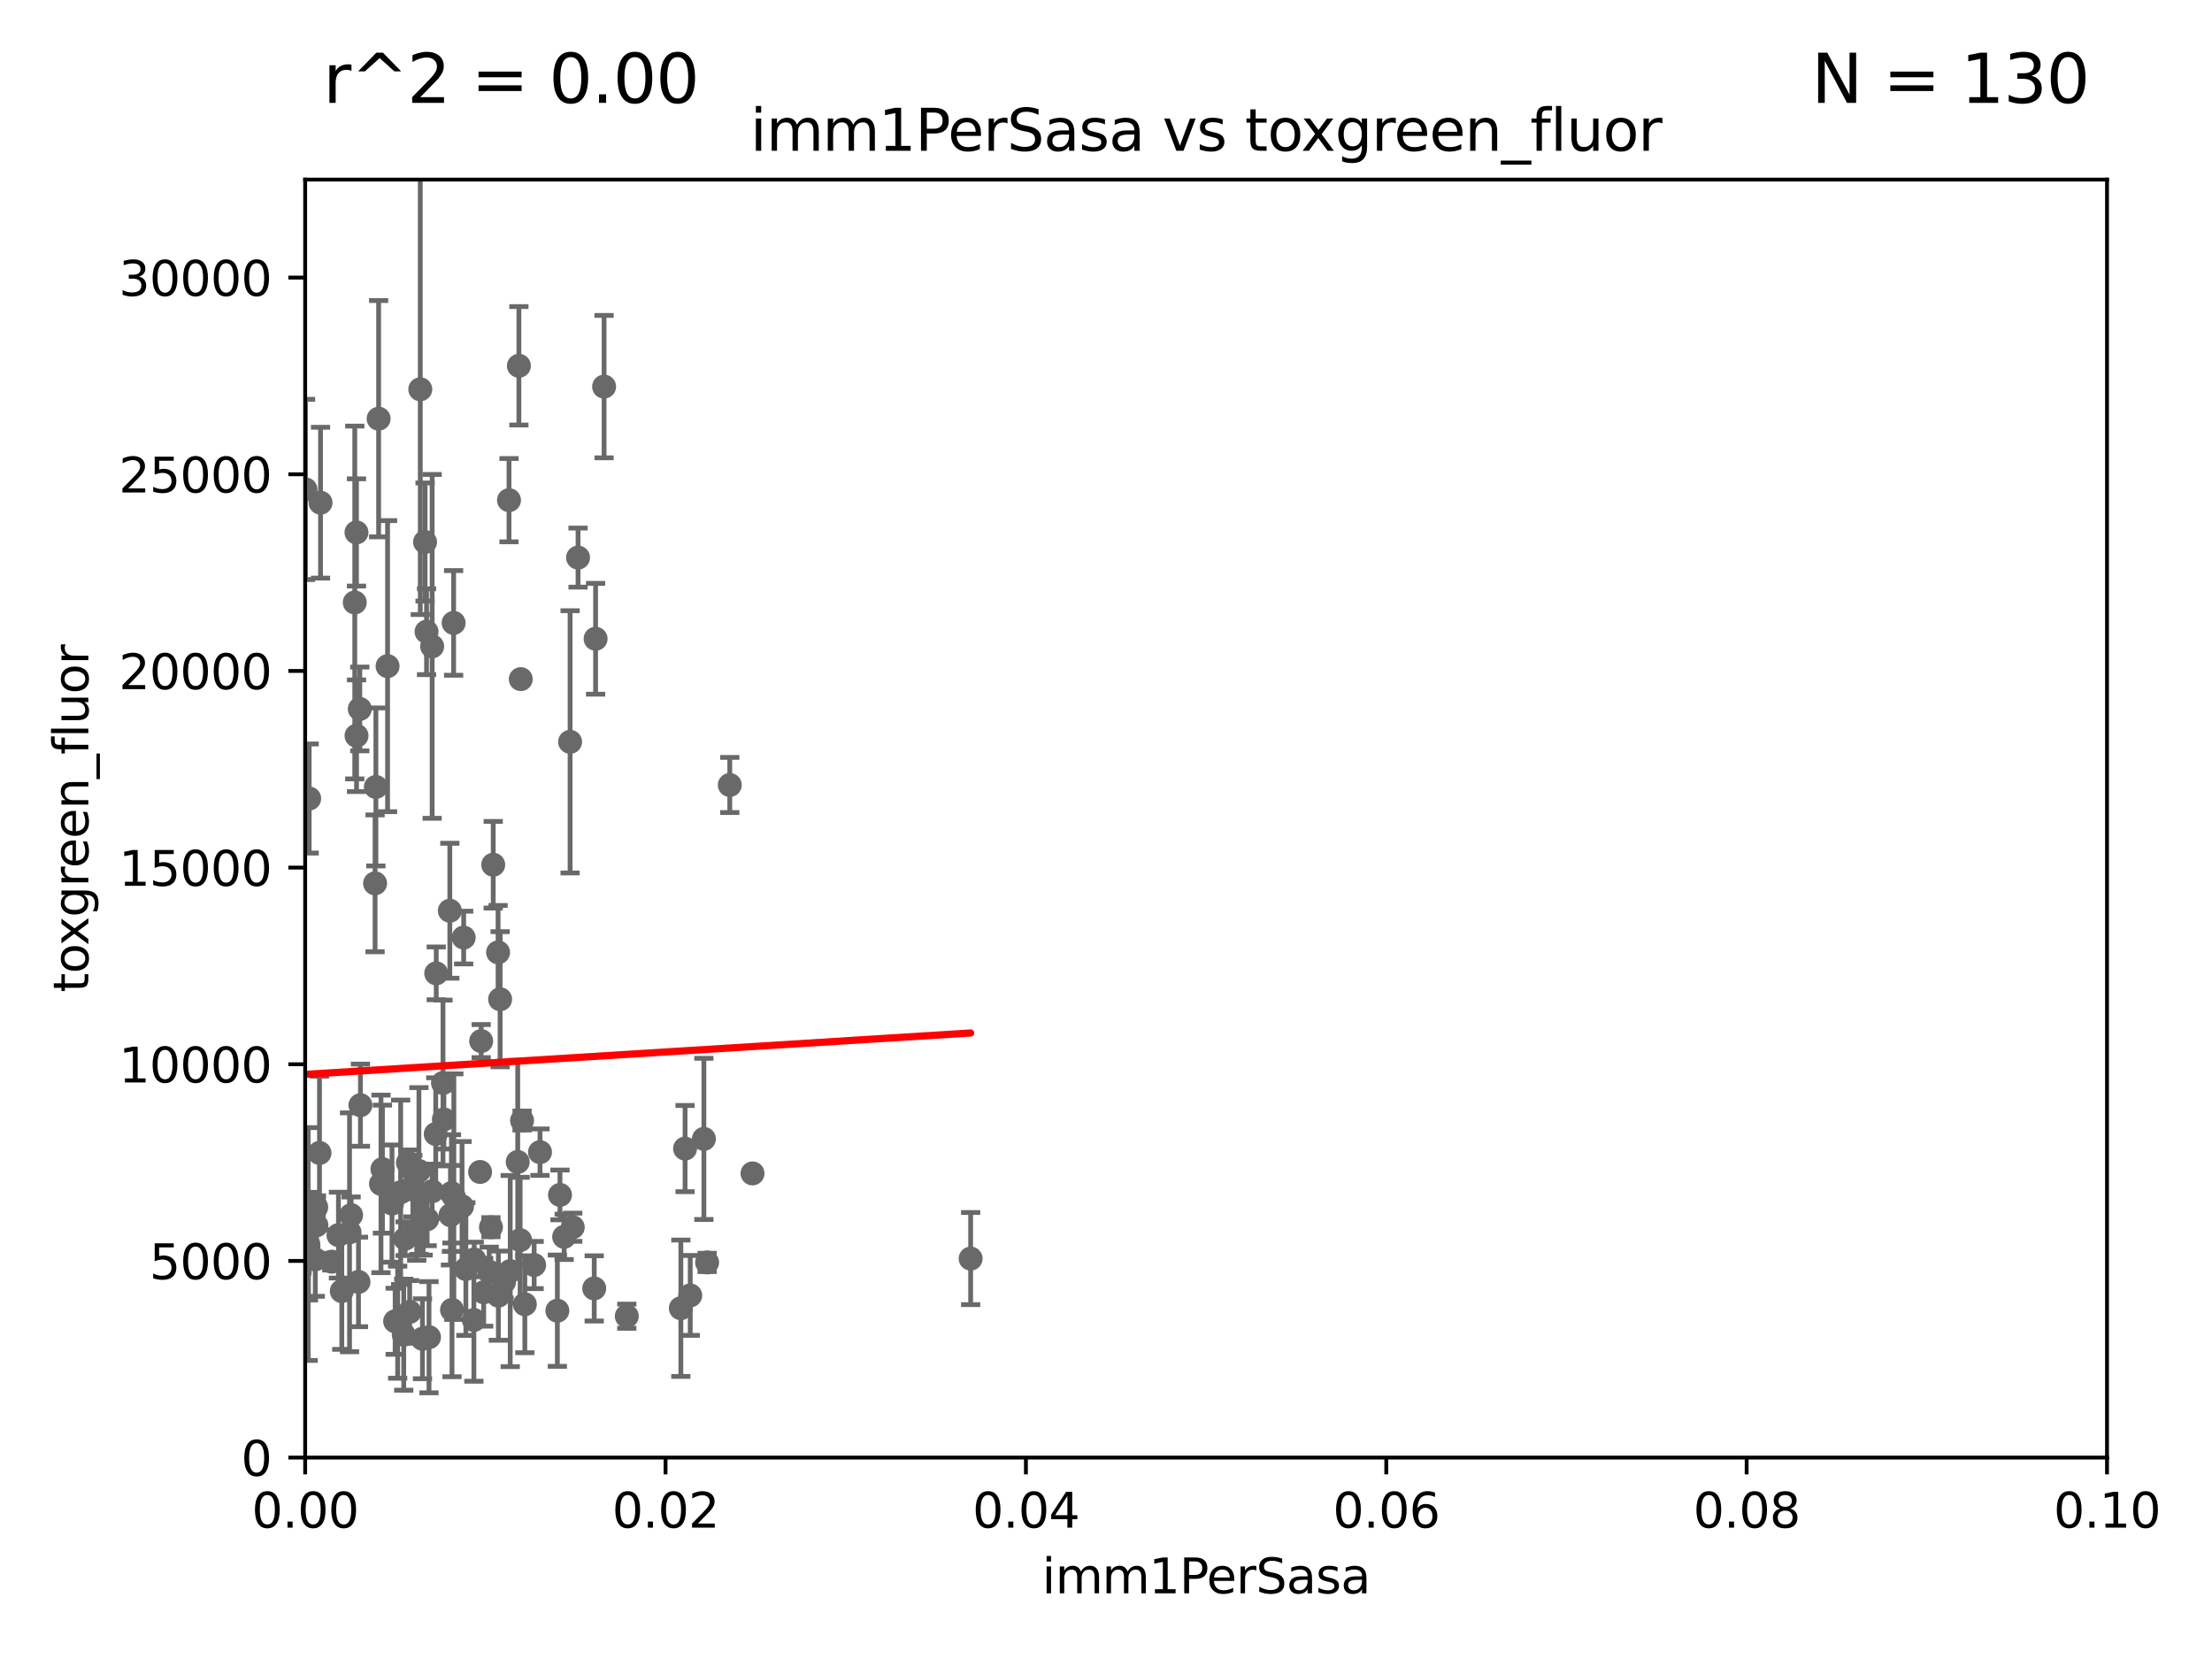 <?xml version="1.0" encoding="utf-8" standalone="no"?>
<!DOCTYPE svg PUBLIC "-//W3C//DTD SVG 1.1//EN"
  "http://www.w3.org/Graphics/SVG/1.1/DTD/svg11.dtd">
<svg xmlns:xlink="http://www.w3.org/1999/xlink" width="460.8pt" height="345.6pt" viewBox="0 0 460.8 345.6" xmlns="http://www.w3.org/2000/svg" version="1.1">
 <defs>
  <style type="text/css">*{stroke-linejoin: round; stroke-linecap: butt}</style>
 </defs>
 <g id="figure_1">
  <g id="patch_1">
   <path d="M 0 345.6 
L 460.8 345.6 
L 460.8 0 
L 0 0 
z
" style="fill: #ffffff"/>
  </g>
  <g id="axes_1">
   <g id="patch_2">
    <path d="M 63.571 303.64 
L 438.93 303.64 
L 438.93 37.411 
L 63.571 37.411 
z
" style="fill: #ffffff"/>
   </g>
   <g id="PathCollection_1">
    <defs>
     <path id="m12206dad84" d="M 0 1.118 
C 0.297 1.118 0.581 1 0.791 0.791 
C 1 0.581 1.118 0.297 1.118 0 
C 1.118 -0.297 1 -0.581 0.791 -0.791 
C 0.581 -1 0.297 -1.118 0 -1.118 
C -0.297 -1.118 -0.581 -1 -0.791 -0.791 
C -1 -0.581 -1.118 -0.297 -1.118 0 
C -1.118 0.297 -1 0.581 -0.791 0.791 
C -0.581 1 -0.297 1.118 0 1.118 
z
" style="stroke: #696969"/>
    </defs>
    <g clip-path="url(#pe8301f50e1)">
     <use xlink:href="#m12206dad84" x="73.906" y="125.509" style="fill: #696969; stroke: #696969"/>
     <use xlink:href="#m12206dad84" x="94.542" y="249.289" style="fill: #696969; stroke: #696969"/>
     <use xlink:href="#m12206dad84" x="102.747" y="180.139" style="fill: #696969; stroke: #696969"/>
     <use xlink:href="#m12206dad84" x="111.273" y="263.528" style="fill: #696969; stroke: #696969"/>
     <use xlink:href="#m12206dad84" x="56.142" y="254.609" style="fill: #696969; stroke: #696969"/>
     <use xlink:href="#m12206dad84" x="74.952" y="147.686" style="fill: #696969; stroke: #696969"/>
     <use xlink:href="#m12206dad84" x="47.36" y="152.587" style="fill: #696969; stroke: #696969"/>
     <use xlink:href="#m12206dad84" x="62.439" y="264.939" style="fill: #696969; stroke: #696969"/>
     <use xlink:href="#m12206dad84" x="96.251" y="251.3" style="fill: #696969; stroke: #696969"/>
     <use xlink:href="#m12206dad84" x="103.761" y="198.398" style="fill: #696969; stroke: #696969"/>
     <use xlink:href="#m12206dad84" x="104.186" y="208.162" style="fill: #696969; stroke: #696969"/>
     <use xlink:href="#m12206dad84" x="141.833" y="272.528" style="fill: #696969; stroke: #696969"/>
     <use xlink:href="#m12206dad84" x="103.818" y="269.909" style="fill: #696969; stroke: #696969"/>
     <use xlink:href="#m12206dad84" x="65.92" y="255.262" style="fill: #696969; stroke: #696969"/>
     <use xlink:href="#m12206dad84" x="74.679" y="267.05" style="fill: #696969; stroke: #696969"/>
     <use xlink:href="#m12206dad84" x="-1" y="267.703" style="fill: #696969; stroke: #696969"/>
     <use xlink:href="#m12206dad84" x="-1" y="251.238" style="fill: #696969; stroke: #696969"/>
     <use xlink:href="#m12206dad84" x="64.408" y="166.347" style="fill: #696969; stroke: #696969"/>
     <use xlink:href="#m12206dad84" x="-1" y="249.067" style="fill: #696969; stroke: #696969"/>
     <use xlink:href="#m12206dad84" x="-1" y="252.399" style="fill: #696969; stroke: #696969"/>
     <use xlink:href="#m12206dad84" x="75.087" y="230.229" style="fill: #696969; stroke: #696969"/>
     <use xlink:href="#m12206dad84" x="147.304" y="262.988" style="fill: #696969; stroke: #696969"/>
     <use xlink:href="#m12206dad84" x="23.828" y="214.236" style="fill: #696969; stroke: #696969"/>
     <use xlink:href="#m12206dad84" x="70.507" y="257.301" style="fill: #696969; stroke: #696969"/>
     <use xlink:href="#m12206dad84" x="156.761" y="244.442" style="fill: #696969; stroke: #696969"/>
     <use xlink:href="#m12206dad84" x="1.664" y="259.13" style="fill: #696969; stroke: #696969"/>
     <use xlink:href="#m12206dad84" x="65.875" y="251.477" style="fill: #696969; stroke: #696969"/>
     <use xlink:href="#m12206dad84" x="123.786" y="268.399" style="fill: #696969; stroke: #696969"/>
     <use xlink:href="#m12206dad84" x="146.633" y="237.254" style="fill: #696969; stroke: #696969"/>
     <use xlink:href="#m12206dad84" x="65.68" y="262.351" style="fill: #696969; stroke: #696969"/>
     <use xlink:href="#m12206dad84" x="108.485" y="141.474" style="fill: #696969; stroke: #696969"/>
     <use xlink:href="#m12206dad84" x="97.05" y="264.365" style="fill: #696969; stroke: #696969"/>
     <use xlink:href="#m12206dad84" x="88.857" y="131.6" style="fill: #696969; stroke: #696969"/>
     <use xlink:href="#m12206dad84" x="108.757" y="233.43" style="fill: #696969; stroke: #696969"/>
     <use xlink:href="#m12206dad84" x="124.073" y="133.067" style="fill: #696969; stroke: #696969"/>
     <use xlink:href="#m12206dad84" x="66.556" y="240.179" style="fill: #696969; stroke: #696969"/>
     <use xlink:href="#m12206dad84" x="120.418" y="116.159" style="fill: #696969; stroke: #696969"/>
     <use xlink:href="#m12206dad84" x="84.974" y="242.209" style="fill: #696969; stroke: #696969"/>
     <use xlink:href="#m12206dad84" x="11.634" y="253.207" style="fill: #696969; stroke: #696969"/>
     <use xlink:href="#m12206dad84" x="98.792" y="262.364" style="fill: #696969; stroke: #696969"/>
     <use xlink:href="#m12206dad84" x="108.095" y="76.203" style="fill: #696969; stroke: #696969"/>
     <use xlink:href="#m12206dad84" x="64.256" y="259.598" style="fill: #696969; stroke: #696969"/>
     <use xlink:href="#m12206dad84" x="92.283" y="225.604" style="fill: #696969; stroke: #696969"/>
     <use xlink:href="#m12206dad84" x="79.669" y="243.55" style="fill: #696969; stroke: #696969"/>
     <use xlink:href="#m12206dad84" x="87.552" y="81.098" style="fill: #696969; stroke: #696969"/>
     <use xlink:href="#m12206dad84" x="54.577" y="89.315" style="fill: #696969; stroke: #696969"/>
     <use xlink:href="#m12206dad84" x="33.457" y="171.128" style="fill: #696969; stroke: #696969"/>
     <use xlink:href="#m12206dad84" x="100.762" y="269.208" style="fill: #696969; stroke: #696969"/>
     <use xlink:href="#m12206dad84" x="90.023" y="248.159" style="fill: #696969; stroke: #696969"/>
     <use xlink:href="#m12206dad84" x="117.522" y="257.655" style="fill: #696969; stroke: #696969"/>
     <use xlink:href="#m12206dad84" x="100.01" y="244.141" style="fill: #696969; stroke: #696969"/>
     <use xlink:href="#m12206dad84" x="84.106" y="278.042" style="fill: #696969; stroke: #696969"/>
     <use xlink:href="#m12206dad84" x="82.841" y="275.436" style="fill: #696969; stroke: #696969"/>
     <use xlink:href="#m12206dad84" x="152.027" y="163.527" style="fill: #696969; stroke: #696969"/>
     <use xlink:href="#m12206dad84" x="84.398" y="258.052" style="fill: #696969; stroke: #696969"/>
     <use xlink:href="#m12206dad84" x="86.814" y="256.134" style="fill: #696969; stroke: #696969"/>
     <use xlink:href="#m12206dad84" x="90.772" y="236.236" style="fill: #696969; stroke: #696969"/>
     <use xlink:href="#m12206dad84" x="81.66" y="250.723" style="fill: #696969; stroke: #696969"/>
     <use xlink:href="#m12206dad84" x="85.34" y="273.289" style="fill: #696969; stroke: #696969"/>
     <use xlink:href="#m12206dad84" x="56.712" y="252.961" style="fill: #696969; stroke: #696969"/>
     <use xlink:href="#m12206dad84" x="88.15" y="254.107" style="fill: #696969; stroke: #696969"/>
     <use xlink:href="#m12206dad84" x="36.022" y="256.665" style="fill: #696969; stroke: #696969"/>
     <use xlink:href="#m12206dad84" x="98.72" y="274.977" style="fill: #696969; stroke: #696969"/>
     <use xlink:href="#m12206dad84" x="79.367" y="246.624" style="fill: #696969; stroke: #696969"/>
     <use xlink:href="#m12206dad84" x="88.984" y="253.983" style="fill: #696969; stroke: #696969"/>
     <use xlink:href="#m12206dad84" x="51.855" y="232.09" style="fill: #696969; stroke: #696969"/>
     <use xlink:href="#m12206dad84" x="116.109" y="273.043" style="fill: #696969; stroke: #696969"/>
     <use xlink:href="#m12206dad84" x="102.274" y="255.65" style="fill: #696969; stroke: #696969"/>
     <use xlink:href="#m12206dad84" x="105.008" y="267.025" style="fill: #696969; stroke: #696969"/>
     <use xlink:href="#m12206dad84" x="106.29" y="264.785" style="fill: #696969; stroke: #696969"/>
     <use xlink:href="#m12206dad84" x="28.228" y="263.297" style="fill: #696969; stroke: #696969"/>
     <use xlink:href="#m12206dad84" x="119.315" y="255.657" style="fill: #696969; stroke: #696969"/>
     <use xlink:href="#m12206dad84" x="116.656" y="248.92" style="fill: #696969; stroke: #696969"/>
     <use xlink:href="#m12206dad84" x="108.353" y="258.348" style="fill: #696969; stroke: #696969"/>
     <use xlink:href="#m12206dad84" x="55.009" y="259.956" style="fill: #696969; stroke: #696969"/>
     <use xlink:href="#m12206dad84" x="112.492" y="240.015" style="fill: #696969; stroke: #696969"/>
     <use xlink:href="#m12206dad84" x="14.47" y="271.55" style="fill: #696969; stroke: #696969"/>
     <use xlink:href="#m12206dad84" x="202.203" y="262.185" style="fill: #696969; stroke: #696969"/>
     <use xlink:href="#m12206dad84" x="143.79" y="269.861" style="fill: #696969; stroke: #696969"/>
     <use xlink:href="#m12206dad84" x="-1" y="251.327" style="fill: #696969; stroke: #696969"/>
     <use xlink:href="#m12206dad84" x="-1" y="254.364" style="fill: #696969; stroke: #696969"/>
     <use xlink:href="#m12206dad84" x="82.317" y="275.246" style="fill: #696969; stroke: #696969"/>
     <use xlink:href="#m12206dad84" x="94.496" y="129.766" style="fill: #696969; stroke: #696969"/>
     <use xlink:href="#m12206dad84" x="36.19" y="264.79" style="fill: #696969; stroke: #696969"/>
     <use xlink:href="#m12206dad84" x="32.334" y="186.533" style="fill: #696969; stroke: #696969"/>
     <use xlink:href="#m12206dad84" x="61.826" y="241.093" style="fill: #696969; stroke: #696969"/>
     <use xlink:href="#m12206dad84" x="27.76" y="265.024" style="fill: #696969; stroke: #696969"/>
     <use xlink:href="#m12206dad84" x="89.369" y="278.562" style="fill: #696969; stroke: #696969"/>
     <use xlink:href="#m12206dad84" x="86.003" y="247.088" style="fill: #696969; stroke: #696969"/>
     <use xlink:href="#m12206dad84" x="88.01" y="278.888" style="fill: #696969; stroke: #696969"/>
     <use xlink:href="#m12206dad84" x="42.166" y="261.162" style="fill: #696969; stroke: #696969"/>
     <use xlink:href="#m12206dad84" x="93.842" y="253.149" style="fill: #696969; stroke: #696969"/>
     <use xlink:href="#m12206dad84" x="78.136" y="184.016" style="fill: #696969; stroke: #696969"/>
     <use xlink:href="#m12206dad84" x="130.573" y="274.183" style="fill: #696969; stroke: #696969"/>
     <use xlink:href="#m12206dad84" x="69.116" y="262.831" style="fill: #696969; stroke: #696969"/>
     <use xlink:href="#m12206dad84" x="51.45" y="269.406" style="fill: #696969; stroke: #696969"/>
     <use xlink:href="#m12206dad84" x="125.845" y="80.541" style="fill: #696969; stroke: #696969"/>
     <use xlink:href="#m12206dad84" x="55.434" y="257.085" style="fill: #696969; stroke: #696969"/>
     <use xlink:href="#m12206dad84" x="64.206" y="259.154" style="fill: #696969; stroke: #696969"/>
     <use xlink:href="#m12206dad84" x="73.146" y="253.133" style="fill: #696969; stroke: #696969"/>
     <use xlink:href="#m12206dad84" x="87.269" y="243.935" style="fill: #696969; stroke: #696969"/>
     <use xlink:href="#m12206dad84" x="72.817" y="256.709" style="fill: #696969; stroke: #696969"/>
     <use xlink:href="#m12206dad84" x="142.712" y="239.269" style="fill: #696969; stroke: #696969"/>
     <use xlink:href="#m12206dad84" x="90.026" y="134.651" style="fill: #696969; stroke: #696969"/>
     <use xlink:href="#m12206dad84" x="107.851" y="242.059" style="fill: #696969; stroke: #696969"/>
     <use xlink:href="#m12206dad84" x="94.161" y="272.869" style="fill: #696969; stroke: #696969"/>
     <use xlink:href="#m12206dad84" x="101.907" y="264.925" style="fill: #696969; stroke: #696969"/>
     <use xlink:href="#m12206dad84" x="7.627" y="270.748" style="fill: #696969; stroke: #696969"/>
     <use xlink:href="#m12206dad84" x="-1" y="268.467" style="fill: #696969; stroke: #696969"/>
     <use xlink:href="#m12206dad84" x="-1" y="243.671" style="fill: #696969; stroke: #696969"/>
     <use xlink:href="#m12206dad84" x="100.236" y="216.876" style="fill: #696969; stroke: #696969"/>
     <use xlink:href="#m12206dad84" x="88.546" y="112.907" style="fill: #696969; stroke: #696969"/>
     <use xlink:href="#m12206dad84" x="-1" y="182.223" style="fill: #696969; stroke: #696969"/>
     <use xlink:href="#m12206dad84" x="-1" y="241.903" style="fill: #696969; stroke: #696969"/>
     <use xlink:href="#m12206dad84" x="83.465" y="248.374" style="fill: #696969; stroke: #696969"/>
     <use xlink:href="#m12206dad84" x="43" y="61.614" style="fill: #696969; stroke: #696969"/>
     <use xlink:href="#m12206dad84" x="93.707" y="189.723" style="fill: #696969; stroke: #696969"/>
     <use xlink:href="#m12206dad84" x="118.76" y="154.541" style="fill: #696969; stroke: #696969"/>
     <use xlink:href="#m12206dad84" x="71.203" y="268.96" style="fill: #696969; stroke: #696969"/>
     <use xlink:href="#m12206dad84" x="66.773" y="104.719" style="fill: #696969; stroke: #696969"/>
     <use xlink:href="#m12206dad84" x="106.035" y="104.195" style="fill: #696969; stroke: #696969"/>
     <use xlink:href="#m12206dad84" x="90.877" y="202.764" style="fill: #696969; stroke: #696969"/>
     <use xlink:href="#m12206dad84" x="96.591" y="195.312" style="fill: #696969; stroke: #696969"/>
     <use xlink:href="#m12206dad84" x="74.273" y="153.265" style="fill: #696969; stroke: #696969"/>
     <use xlink:href="#m12206dad84" x="109.332" y="271.703" style="fill: #696969; stroke: #696969"/>
     <use xlink:href="#m12206dad84" x="80.738" y="138.771" style="fill: #696969; stroke: #696969"/>
     <use xlink:href="#m12206dad84" x="45.73" y="230.708" style="fill: #696969; stroke: #696969"/>
     <use xlink:href="#m12206dad84" x="50.92" y="160.369" style="fill: #696969; stroke: #696969"/>
     <use xlink:href="#m12206dad84" x="51.465" y="139.191" style="fill: #696969; stroke: #696969"/>
     <use xlink:href="#m12206dad84" x="94.046" y="248.533" style="fill: #696969; stroke: #696969"/>
     <use xlink:href="#m12206dad84" x="92.469" y="233.194" style="fill: #696969; stroke: #696969"/>
     <use xlink:href="#m12206dad84" x="78.875" y="87.224" style="fill: #696969; stroke: #696969"/>
     <use xlink:href="#m12206dad84" x="74.26" y="110.919" style="fill: #696969; stroke: #696969"/>
     <use xlink:href="#m12206dad84" x="78.304" y="163.937" style="fill: #696969; stroke: #696969"/>
     <use xlink:href="#m12206dad84" x="63.644" y="101.955" style="fill: #696969; stroke: #696969"/>
    </g>
   </g>
   <g id="matplotlib.axis_1">
    <g id="xtick_1">
     <g id="line2d_1">
      <defs>
       <path id="m0e91758061" d="M 0 0 
L 0 3.5 
" style="stroke: #000000; stroke-width: 0.8"/>
      </defs>
      <g>
       <use xlink:href="#m0e91758061" x="63.571" y="303.64" style="stroke: #000000; stroke-width: 0.8"/>
      </g>
     </g>
     <g id="text_1">
      <!-- 0.00 -->
      <g transform="translate(52.438 318.238)scale(0.1 -0.1)">
       <defs>
        <path id="DejaVuSans-30" d="M 2034 4250 
Q 1547 4250 1301 3770 
Q 1056 3291 1056 2328 
Q 1056 1369 1301 889 
Q 1547 409 2034 409 
Q 2525 409 2770 889 
Q 3016 1369 3016 2328 
Q 3016 3291 2770 3770 
Q 2525 4250 2034 4250 
z
M 2034 4750 
Q 2819 4750 3233 4129 
Q 3647 3509 3647 2328 
Q 3647 1150 3233 529 
Q 2819 -91 2034 -91 
Q 1250 -91 836 529 
Q 422 1150 422 2328 
Q 422 3509 836 4129 
Q 1250 4750 2034 4750 
z
" transform="scale(0.016)"/>
        <path id="DejaVuSans-2e" d="M 684 794 
L 1344 794 
L 1344 0 
L 684 0 
L 684 794 
z
" transform="scale(0.016)"/>
       </defs>
       <use xlink:href="#DejaVuSans-30"/>
       <use xlink:href="#DejaVuSans-2e" x="63.623"/>
       <use xlink:href="#DejaVuSans-30" x="95.41"/>
       <use xlink:href="#DejaVuSans-30" x="159.033"/>
      </g>
     </g>
    </g>
    <g id="xtick_2">
     <g id="line2d_2">
      <g>
       <use xlink:href="#m0e91758061" x="138.643" y="303.64" style="stroke: #000000; stroke-width: 0.8"/>
      </g>
     </g>
     <g id="text_2">
      <!-- 0.02 -->
      <g transform="translate(127.51 318.238)scale(0.1 -0.1)">
       <defs>
        <path id="DejaVuSans-32" d="M 1228 531 
L 3431 531 
L 3431 0 
L 469 0 
L 469 531 
Q 828 903 1448 1529 
Q 2069 2156 2228 2338 
Q 2531 2678 2651 2914 
Q 2772 3150 2772 3378 
Q 2772 3750 2511 3984 
Q 2250 4219 1831 4219 
Q 1534 4219 1204 4116 
Q 875 4013 500 3803 
L 500 4441 
Q 881 4594 1212 4672 
Q 1544 4750 1819 4750 
Q 2544 4750 2975 4387 
Q 3406 4025 3406 3419 
Q 3406 3131 3298 2873 
Q 3191 2616 2906 2266 
Q 2828 2175 2409 1742 
Q 1991 1309 1228 531 
z
" transform="scale(0.016)"/>
       </defs>
       <use xlink:href="#DejaVuSans-30"/>
       <use xlink:href="#DejaVuSans-2e" x="63.623"/>
       <use xlink:href="#DejaVuSans-30" x="95.41"/>
       <use xlink:href="#DejaVuSans-32" x="159.033"/>
      </g>
     </g>
    </g>
    <g id="xtick_3">
     <g id="line2d_3">
      <g>
       <use xlink:href="#m0e91758061" x="213.715" y="303.64" style="stroke: #000000; stroke-width: 0.8"/>
      </g>
     </g>
     <g id="text_3">
      <!-- 0.04 -->
      <g transform="translate(202.582 318.238)scale(0.1 -0.1)">
       <defs>
        <path id="DejaVuSans-34" d="M 2419 4116 
L 825 1625 
L 2419 1625 
L 2419 4116 
z
M 2253 4666 
L 3047 4666 
L 3047 1625 
L 3713 1625 
L 3713 1100 
L 3047 1100 
L 3047 0 
L 2419 0 
L 2419 1100 
L 313 1100 
L 313 1709 
L 2253 4666 
z
" transform="scale(0.016)"/>
       </defs>
       <use xlink:href="#DejaVuSans-30"/>
       <use xlink:href="#DejaVuSans-2e" x="63.623"/>
       <use xlink:href="#DejaVuSans-30" x="95.41"/>
       <use xlink:href="#DejaVuSans-34" x="159.033"/>
      </g>
     </g>
    </g>
    <g id="xtick_4">
     <g id="line2d_4">
      <g>
       <use xlink:href="#m0e91758061" x="288.786" y="303.64" style="stroke: #000000; stroke-width: 0.8"/>
      </g>
     </g>
     <g id="text_4">
      <!-- 0.06 -->
      <g transform="translate(277.654 318.238)scale(0.1 -0.1)">
       <defs>
        <path id="DejaVuSans-36" d="M 2113 2584 
Q 1688 2584 1439 2293 
Q 1191 2003 1191 1497 
Q 1191 994 1439 701 
Q 1688 409 2113 409 
Q 2538 409 2786 701 
Q 3034 994 3034 1497 
Q 3034 2003 2786 2293 
Q 2538 2584 2113 2584 
z
M 3366 4563 
L 3366 3988 
Q 3128 4100 2886 4159 
Q 2644 4219 2406 4219 
Q 1781 4219 1451 3797 
Q 1122 3375 1075 2522 
Q 1259 2794 1537 2939 
Q 1816 3084 2150 3084 
Q 2853 3084 3261 2657 
Q 3669 2231 3669 1497 
Q 3669 778 3244 343 
Q 2819 -91 2113 -91 
Q 1303 -91 875 529 
Q 447 1150 447 2328 
Q 447 3434 972 4092 
Q 1497 4750 2381 4750 
Q 2619 4750 2861 4703 
Q 3103 4656 3366 4563 
z
" transform="scale(0.016)"/>
       </defs>
       <use xlink:href="#DejaVuSans-30"/>
       <use xlink:href="#DejaVuSans-2e" x="63.623"/>
       <use xlink:href="#DejaVuSans-30" x="95.41"/>
       <use xlink:href="#DejaVuSans-36" x="159.033"/>
      </g>
     </g>
    </g>
    <g id="xtick_5">
     <g id="line2d_5">
      <g>
       <use xlink:href="#m0e91758061" x="363.858" y="303.64" style="stroke: #000000; stroke-width: 0.8"/>
      </g>
     </g>
     <g id="text_5">
      <!-- 0.08 -->
      <g transform="translate(352.725 318.238)scale(0.1 -0.1)">
       <defs>
        <path id="DejaVuSans-38" d="M 2034 2216 
Q 1584 2216 1326 1975 
Q 1069 1734 1069 1313 
Q 1069 891 1326 650 
Q 1584 409 2034 409 
Q 2484 409 2743 651 
Q 3003 894 3003 1313 
Q 3003 1734 2745 1975 
Q 2488 2216 2034 2216 
z
M 1403 2484 
Q 997 2584 770 2862 
Q 544 3141 544 3541 
Q 544 4100 942 4425 
Q 1341 4750 2034 4750 
Q 2731 4750 3128 4425 
Q 3525 4100 3525 3541 
Q 3525 3141 3298 2862 
Q 3072 2584 2669 2484 
Q 3125 2378 3379 2068 
Q 3634 1759 3634 1313 
Q 3634 634 3220 271 
Q 2806 -91 2034 -91 
Q 1263 -91 848 271 
Q 434 634 434 1313 
Q 434 1759 690 2068 
Q 947 2378 1403 2484 
z
M 1172 3481 
Q 1172 3119 1398 2916 
Q 1625 2713 2034 2713 
Q 2441 2713 2670 2916 
Q 2900 3119 2900 3481 
Q 2900 3844 2670 4047 
Q 2441 4250 2034 4250 
Q 1625 4250 1398 4047 
Q 1172 3844 1172 3481 
z
" transform="scale(0.016)"/>
       </defs>
       <use xlink:href="#DejaVuSans-30"/>
       <use xlink:href="#DejaVuSans-2e" x="63.623"/>
       <use xlink:href="#DejaVuSans-30" x="95.41"/>
       <use xlink:href="#DejaVuSans-38" x="159.033"/>
      </g>
     </g>
    </g>
    <g id="xtick_6">
     <g id="line2d_6">
      <g>
       <use xlink:href="#m0e91758061" x="438.93" y="303.64" style="stroke: #000000; stroke-width: 0.8"/>
      </g>
     </g>
     <g id="text_6">
      <!-- 0.10 -->
      <g transform="translate(427.797 318.238)scale(0.1 -0.1)">
       <defs>
        <path id="DejaVuSans-31" d="M 794 531 
L 1825 531 
L 1825 4091 
L 703 3866 
L 703 4441 
L 1819 4666 
L 2450 4666 
L 2450 531 
L 3481 531 
L 3481 0 
L 794 0 
L 794 531 
z
" transform="scale(0.016)"/>
       </defs>
       <use xlink:href="#DejaVuSans-30"/>
       <use xlink:href="#DejaVuSans-2e" x="63.623"/>
       <use xlink:href="#DejaVuSans-31" x="95.41"/>
       <use xlink:href="#DejaVuSans-30" x="159.033"/>
      </g>
     </g>
    </g>
    <g id="text_7">
     <!-- imm1PerSasa -->
     <g transform="translate(217.067 331.917)scale(0.1 -0.1)">
      <defs>
       <path id="DejaVuSans-69" d="M 603 3500 
L 1178 3500 
L 1178 0 
L 603 0 
L 603 3500 
z
M 603 4863 
L 1178 4863 
L 1178 4134 
L 603 4134 
L 603 4863 
z
" transform="scale(0.016)"/>
       <path id="DejaVuSans-6d" d="M 3328 2828 
Q 3544 3216 3844 3400 
Q 4144 3584 4550 3584 
Q 5097 3584 5394 3201 
Q 5691 2819 5691 2113 
L 5691 0 
L 5113 0 
L 5113 2094 
Q 5113 2597 4934 2840 
Q 4756 3084 4391 3084 
Q 3944 3084 3684 2787 
Q 3425 2491 3425 1978 
L 3425 0 
L 2847 0 
L 2847 2094 
Q 2847 2600 2669 2842 
Q 2491 3084 2119 3084 
Q 1678 3084 1418 2786 
Q 1159 2488 1159 1978 
L 1159 0 
L 581 0 
L 581 3500 
L 1159 3500 
L 1159 2956 
Q 1356 3278 1631 3431 
Q 1906 3584 2284 3584 
Q 2666 3584 2933 3390 
Q 3200 3197 3328 2828 
z
" transform="scale(0.016)"/>
       <path id="DejaVuSans-50" d="M 1259 4147 
L 1259 2394 
L 2053 2394 
Q 2494 2394 2734 2622 
Q 2975 2850 2975 3272 
Q 2975 3691 2734 3919 
Q 2494 4147 2053 4147 
L 1259 4147 
z
M 628 4666 
L 2053 4666 
Q 2838 4666 3239 4311 
Q 3641 3956 3641 3272 
Q 3641 2581 3239 2228 
Q 2838 1875 2053 1875 
L 1259 1875 
L 1259 0 
L 628 0 
L 628 4666 
z
" transform="scale(0.016)"/>
       <path id="DejaVuSans-65" d="M 3597 1894 
L 3597 1613 
L 953 1613 
Q 991 1019 1311 708 
Q 1631 397 2203 397 
Q 2534 397 2845 478 
Q 3156 559 3463 722 
L 3463 178 
Q 3153 47 2828 -22 
Q 2503 -91 2169 -91 
Q 1331 -91 842 396 
Q 353 884 353 1716 
Q 353 2575 817 3079 
Q 1281 3584 2069 3584 
Q 2775 3584 3186 3129 
Q 3597 2675 3597 1894 
z
M 3022 2063 
Q 3016 2534 2758 2815 
Q 2500 3097 2075 3097 
Q 1594 3097 1305 2825 
Q 1016 2553 972 2059 
L 3022 2063 
z
" transform="scale(0.016)"/>
       <path id="DejaVuSans-72" d="M 2631 2963 
Q 2534 3019 2420 3045 
Q 2306 3072 2169 3072 
Q 1681 3072 1420 2755 
Q 1159 2438 1159 1844 
L 1159 0 
L 581 0 
L 581 3500 
L 1159 3500 
L 1159 2956 
Q 1341 3275 1631 3429 
Q 1922 3584 2338 3584 
Q 2397 3584 2469 3576 
Q 2541 3569 2628 3553 
L 2631 2963 
z
" transform="scale(0.016)"/>
       <path id="DejaVuSans-53" d="M 3425 4513 
L 3425 3897 
Q 3066 4069 2747 4153 
Q 2428 4238 2131 4238 
Q 1616 4238 1336 4038 
Q 1056 3838 1056 3469 
Q 1056 3159 1242 3001 
Q 1428 2844 1947 2747 
L 2328 2669 
Q 3034 2534 3370 2195 
Q 3706 1856 3706 1288 
Q 3706 609 3251 259 
Q 2797 -91 1919 -91 
Q 1588 -91 1214 -16 
Q 841 59 441 206 
L 441 856 
Q 825 641 1194 531 
Q 1563 422 1919 422 
Q 2459 422 2753 634 
Q 3047 847 3047 1241 
Q 3047 1584 2836 1778 
Q 2625 1972 2144 2069 
L 1759 2144 
Q 1053 2284 737 2584 
Q 422 2884 422 3419 
Q 422 4038 858 4394 
Q 1294 4750 2059 4750 
Q 2388 4750 2728 4690 
Q 3069 4631 3425 4513 
z
" transform="scale(0.016)"/>
       <path id="DejaVuSans-61" d="M 2194 1759 
Q 1497 1759 1228 1600 
Q 959 1441 959 1056 
Q 959 750 1161 570 
Q 1363 391 1709 391 
Q 2188 391 2477 730 
Q 2766 1069 2766 1631 
L 2766 1759 
L 2194 1759 
z
M 3341 1997 
L 3341 0 
L 2766 0 
L 2766 531 
Q 2569 213 2275 61 
Q 1981 -91 1556 -91 
Q 1019 -91 701 211 
Q 384 513 384 1019 
Q 384 1609 779 1909 
Q 1175 2209 1959 2209 
L 2766 2209 
L 2766 2266 
Q 2766 2663 2505 2880 
Q 2244 3097 1772 3097 
Q 1472 3097 1187 3025 
Q 903 2953 641 2809 
L 641 3341 
Q 956 3463 1253 3523 
Q 1550 3584 1831 3584 
Q 2591 3584 2966 3190 
Q 3341 2797 3341 1997 
z
" transform="scale(0.016)"/>
       <path id="DejaVuSans-73" d="M 2834 3397 
L 2834 2853 
Q 2591 2978 2328 3040 
Q 2066 3103 1784 3103 
Q 1356 3103 1142 2972 
Q 928 2841 928 2578 
Q 928 2378 1081 2264 
Q 1234 2150 1697 2047 
L 1894 2003 
Q 2506 1872 2764 1633 
Q 3022 1394 3022 966 
Q 3022 478 2636 193 
Q 2250 -91 1575 -91 
Q 1294 -91 989 -36 
Q 684 19 347 128 
L 347 722 
Q 666 556 975 473 
Q 1284 391 1588 391 
Q 1994 391 2212 530 
Q 2431 669 2431 922 
Q 2431 1156 2273 1281 
Q 2116 1406 1581 1522 
L 1381 1569 
Q 847 1681 609 1914 
Q 372 2147 372 2553 
Q 372 3047 722 3315 
Q 1072 3584 1716 3584 
Q 2034 3584 2315 3537 
Q 2597 3491 2834 3397 
z
" transform="scale(0.016)"/>
      </defs>
      <use xlink:href="#DejaVuSans-69"/>
      <use xlink:href="#DejaVuSans-6d" x="27.783"/>
      <use xlink:href="#DejaVuSans-6d" x="125.195"/>
      <use xlink:href="#DejaVuSans-31" x="222.607"/>
      <use xlink:href="#DejaVuSans-50" x="286.23"/>
      <use xlink:href="#DejaVuSans-65" x="342.908"/>
      <use xlink:href="#DejaVuSans-72" x="404.432"/>
      <use xlink:href="#DejaVuSans-53" x="445.545"/>
      <use xlink:href="#DejaVuSans-61" x="509.021"/>
      <use xlink:href="#DejaVuSans-73" x="570.301"/>
      <use xlink:href="#DejaVuSans-61" x="622.4"/>
     </g>
    </g>
   </g>
   <g id="matplotlib.axis_2">
    <g id="ytick_1">
     <g id="line2d_7">
      <defs>
       <path id="med77219dd2" d="M 0 0 
L -3.5 0 
" style="stroke: #000000; stroke-width: 0.8"/>
      </defs>
      <g>
       <use xlink:href="#med77219dd2" x="63.571" y="303.64" style="stroke: #000000; stroke-width: 0.8"/>
      </g>
     </g>
     <g id="text_8">
      <!-- 0 -->
      <g transform="translate(50.209 307.439)scale(0.1 -0.1)">
       <use xlink:href="#DejaVuSans-30"/>
      </g>
     </g>
    </g>
    <g id="ytick_2">
     <g id="line2d_8">
      <g>
       <use xlink:href="#med77219dd2" x="63.571" y="262.671" style="stroke: #000000; stroke-width: 0.8"/>
      </g>
     </g>
     <g id="text_9">
      <!-- 5000 -->
      <g transform="translate(31.121 266.471)scale(0.1 -0.1)">
       <defs>
        <path id="DejaVuSans-35" d="M 691 4666 
L 3169 4666 
L 3169 4134 
L 1269 4134 
L 1269 2991 
Q 1406 3038 1543 3061 
Q 1681 3084 1819 3084 
Q 2600 3084 3056 2656 
Q 3513 2228 3513 1497 
Q 3513 744 3044 326 
Q 2575 -91 1722 -91 
Q 1428 -91 1123 -41 
Q 819 9 494 109 
L 494 744 
Q 775 591 1075 516 
Q 1375 441 1709 441 
Q 2250 441 2565 725 
Q 2881 1009 2881 1497 
Q 2881 1984 2565 2268 
Q 2250 2553 1709 2553 
Q 1456 2553 1204 2497 
Q 953 2441 691 2322 
L 691 4666 
z
" transform="scale(0.016)"/>
       </defs>
       <use xlink:href="#DejaVuSans-35"/>
       <use xlink:href="#DejaVuSans-30" x="63.623"/>
       <use xlink:href="#DejaVuSans-30" x="127.246"/>
       <use xlink:href="#DejaVuSans-30" x="190.869"/>
      </g>
     </g>
    </g>
    <g id="ytick_3">
     <g id="line2d_9">
      <g>
       <use xlink:href="#med77219dd2" x="63.571" y="221.703" style="stroke: #000000; stroke-width: 0.8"/>
      </g>
     </g>
     <g id="text_10">
      <!-- 10000 -->
      <g transform="translate(24.759 225.502)scale(0.1 -0.1)">
       <use xlink:href="#DejaVuSans-31"/>
       <use xlink:href="#DejaVuSans-30" x="63.623"/>
       <use xlink:href="#DejaVuSans-30" x="127.246"/>
       <use xlink:href="#DejaVuSans-30" x="190.869"/>
       <use xlink:href="#DejaVuSans-30" x="254.492"/>
      </g>
     </g>
    </g>
    <g id="ytick_4">
     <g id="line2d_10">
      <g>
       <use xlink:href="#med77219dd2" x="63.571" y="180.734" style="stroke: #000000; stroke-width: 0.8"/>
      </g>
     </g>
     <g id="text_11">
      <!-- 15000 -->
      <g transform="translate(24.759 184.533)scale(0.1 -0.1)">
       <use xlink:href="#DejaVuSans-31"/>
       <use xlink:href="#DejaVuSans-35" x="63.623"/>
       <use xlink:href="#DejaVuSans-30" x="127.246"/>
       <use xlink:href="#DejaVuSans-30" x="190.869"/>
       <use xlink:href="#DejaVuSans-30" x="254.492"/>
      </g>
     </g>
    </g>
    <g id="ytick_5">
     <g id="line2d_11">
      <g>
       <use xlink:href="#med77219dd2" x="63.571" y="139.765" style="stroke: #000000; stroke-width: 0.8"/>
      </g>
     </g>
     <g id="text_12">
      <!-- 20000 -->
      <g transform="translate(24.759 143.565)scale(0.1 -0.1)">
       <use xlink:href="#DejaVuSans-32"/>
       <use xlink:href="#DejaVuSans-30" x="63.623"/>
       <use xlink:href="#DejaVuSans-30" x="127.246"/>
       <use xlink:href="#DejaVuSans-30" x="190.869"/>
       <use xlink:href="#DejaVuSans-30" x="254.492"/>
      </g>
     </g>
    </g>
    <g id="ytick_6">
     <g id="line2d_12">
      <g>
       <use xlink:href="#med77219dd2" x="63.571" y="98.797" style="stroke: #000000; stroke-width: 0.8"/>
      </g>
     </g>
     <g id="text_13">
      <!-- 25000 -->
      <g transform="translate(24.759 102.596)scale(0.1 -0.1)">
       <use xlink:href="#DejaVuSans-32"/>
       <use xlink:href="#DejaVuSans-35" x="63.623"/>
       <use xlink:href="#DejaVuSans-30" x="127.246"/>
       <use xlink:href="#DejaVuSans-30" x="190.869"/>
       <use xlink:href="#DejaVuSans-30" x="254.492"/>
      </g>
     </g>
    </g>
    <g id="ytick_7">
     <g id="line2d_13">
      <g>
       <use xlink:href="#med77219dd2" x="63.571" y="57.828" style="stroke: #000000; stroke-width: 0.8"/>
      </g>
     </g>
     <g id="text_14">
      <!-- 30000 -->
      <g transform="translate(24.759 61.627)scale(0.1 -0.1)">
       <defs>
        <path id="DejaVuSans-33" d="M 2597 2516 
Q 3050 2419 3304 2112 
Q 3559 1806 3559 1356 
Q 3559 666 3084 287 
Q 2609 -91 1734 -91 
Q 1441 -91 1130 -33 
Q 819 25 488 141 
L 488 750 
Q 750 597 1062 519 
Q 1375 441 1716 441 
Q 2309 441 2620 675 
Q 2931 909 2931 1356 
Q 2931 1769 2642 2001 
Q 2353 2234 1838 2234 
L 1294 2234 
L 1294 2753 
L 1863 2753 
Q 2328 2753 2575 2939 
Q 2822 3125 2822 3475 
Q 2822 3834 2567 4026 
Q 2313 4219 1838 4219 
Q 1578 4219 1281 4162 
Q 984 4106 628 3988 
L 628 4550 
Q 988 4650 1302 4700 
Q 1616 4750 1894 4750 
Q 2613 4750 3031 4423 
Q 3450 4097 3450 3541 
Q 3450 3153 3228 2886 
Q 3006 2619 2597 2516 
z
" transform="scale(0.016)"/>
       </defs>
       <use xlink:href="#DejaVuSans-33"/>
       <use xlink:href="#DejaVuSans-30" x="63.623"/>
       <use xlink:href="#DejaVuSans-30" x="127.246"/>
       <use xlink:href="#DejaVuSans-30" x="190.869"/>
       <use xlink:href="#DejaVuSans-30" x="254.492"/>
      </g>
     </g>
    </g>
    <g id="text_15">
     <!-- toxgreen_fluor -->
     <g transform="translate(18.401 206.72)rotate(-90)scale(0.1 -0.1)">
      <defs>
       <path id="DejaVuSans-74" d="M 1172 4494 
L 1172 3500 
L 2356 3500 
L 2356 3053 
L 1172 3053 
L 1172 1153 
Q 1172 725 1289 603 
Q 1406 481 1766 481 
L 2356 481 
L 2356 0 
L 1766 0 
Q 1100 0 847 248 
Q 594 497 594 1153 
L 594 3053 
L 172 3053 
L 172 3500 
L 594 3500 
L 594 4494 
L 1172 4494 
z
" transform="scale(0.016)"/>
       <path id="DejaVuSans-6f" d="M 1959 3097 
Q 1497 3097 1228 2736 
Q 959 2375 959 1747 
Q 959 1119 1226 758 
Q 1494 397 1959 397 
Q 2419 397 2687 759 
Q 2956 1122 2956 1747 
Q 2956 2369 2687 2733 
Q 2419 3097 1959 3097 
z
M 1959 3584 
Q 2709 3584 3137 3096 
Q 3566 2609 3566 1747 
Q 3566 888 3137 398 
Q 2709 -91 1959 -91 
Q 1206 -91 779 398 
Q 353 888 353 1747 
Q 353 2609 779 3096 
Q 1206 3584 1959 3584 
z
" transform="scale(0.016)"/>
       <path id="DejaVuSans-78" d="M 3513 3500 
L 2247 1797 
L 3578 0 
L 2900 0 
L 1881 1375 
L 863 0 
L 184 0 
L 1544 1831 
L 300 3500 
L 978 3500 
L 1906 2253 
L 2834 3500 
L 3513 3500 
z
" transform="scale(0.016)"/>
       <path id="DejaVuSans-67" d="M 2906 1791 
Q 2906 2416 2648 2759 
Q 2391 3103 1925 3103 
Q 1463 3103 1205 2759 
Q 947 2416 947 1791 
Q 947 1169 1205 825 
Q 1463 481 1925 481 
Q 2391 481 2648 825 
Q 2906 1169 2906 1791 
z
M 3481 434 
Q 3481 -459 3084 -895 
Q 2688 -1331 1869 -1331 
Q 1566 -1331 1297 -1286 
Q 1028 -1241 775 -1147 
L 775 -588 
Q 1028 -725 1275 -790 
Q 1522 -856 1778 -856 
Q 2344 -856 2625 -561 
Q 2906 -266 2906 331 
L 2906 616 
Q 2728 306 2450 153 
Q 2172 0 1784 0 
Q 1141 0 747 490 
Q 353 981 353 1791 
Q 353 2603 747 3093 
Q 1141 3584 1784 3584 
Q 2172 3584 2450 3431 
Q 2728 3278 2906 2969 
L 2906 3500 
L 3481 3500 
L 3481 434 
z
" transform="scale(0.016)"/>
       <path id="DejaVuSans-6e" d="M 3513 2113 
L 3513 0 
L 2938 0 
L 2938 2094 
Q 2938 2591 2744 2837 
Q 2550 3084 2163 3084 
Q 1697 3084 1428 2787 
Q 1159 2491 1159 1978 
L 1159 0 
L 581 0 
L 581 3500 
L 1159 3500 
L 1159 2956 
Q 1366 3272 1645 3428 
Q 1925 3584 2291 3584 
Q 2894 3584 3203 3211 
Q 3513 2838 3513 2113 
z
" transform="scale(0.016)"/>
       <path id="DejaVuSans-5f" d="M 3263 -1063 
L 3263 -1509 
L -63 -1509 
L -63 -1063 
L 3263 -1063 
z
" transform="scale(0.016)"/>
       <path id="DejaVuSans-66" d="M 2375 4863 
L 2375 4384 
L 1825 4384 
Q 1516 4384 1395 4259 
Q 1275 4134 1275 3809 
L 1275 3500 
L 2222 3500 
L 2222 3053 
L 1275 3053 
L 1275 0 
L 697 0 
L 697 3053 
L 147 3053 
L 147 3500 
L 697 3500 
L 697 3744 
Q 697 4328 969 4595 
Q 1241 4863 1831 4863 
L 2375 4863 
z
" transform="scale(0.016)"/>
       <path id="DejaVuSans-6c" d="M 603 4863 
L 1178 4863 
L 1178 0 
L 603 0 
L 603 4863 
z
" transform="scale(0.016)"/>
       <path id="DejaVuSans-75" d="M 544 1381 
L 544 3500 
L 1119 3500 
L 1119 1403 
Q 1119 906 1312 657 
Q 1506 409 1894 409 
Q 2359 409 2629 706 
Q 2900 1003 2900 1516 
L 2900 3500 
L 3475 3500 
L 3475 0 
L 2900 0 
L 2900 538 
Q 2691 219 2414 64 
Q 2138 -91 1772 -91 
Q 1169 -91 856 284 
Q 544 659 544 1381 
z
M 1991 3584 
L 1991 3584 
z
" transform="scale(0.016)"/>
      </defs>
      <use xlink:href="#DejaVuSans-74"/>
      <use xlink:href="#DejaVuSans-6f" x="39.209"/>
      <use xlink:href="#DejaVuSans-78" x="97.266"/>
      <use xlink:href="#DejaVuSans-67" x="156.445"/>
      <use xlink:href="#DejaVuSans-72" x="219.922"/>
      <use xlink:href="#DejaVuSans-65" x="258.785"/>
      <use xlink:href="#DejaVuSans-65" x="320.309"/>
      <use xlink:href="#DejaVuSans-6e" x="381.832"/>
      <use xlink:href="#DejaVuSans-5f" x="445.211"/>
      <use xlink:href="#DejaVuSans-66" x="495.211"/>
      <use xlink:href="#DejaVuSans-6c" x="530.416"/>
      <use xlink:href="#DejaVuSans-75" x="558.199"/>
      <use xlink:href="#DejaVuSans-6f" x="621.578"/>
      <use xlink:href="#DejaVuSans-72" x="682.76"/>
     </g>
    </g>
   </g>
   <g id="LineCollection_1">
    <path d="M 73.906 162.255 
L 73.906 88.762 
" clip-path="url(#pe8301f50e1)" style="fill: none; stroke: #696969"/>
    <path d="M 94.542 274.866 
L 94.542 223.712 
" clip-path="url(#pe8301f50e1)" style="fill: none; stroke: #696969"/>
    <path d="M 102.747 189.16 
L 102.747 171.119 
" clip-path="url(#pe8301f50e1)" style="fill: none; stroke: #696969"/>
    <path d="M 111.273 268.443 
L 111.273 258.613 
" clip-path="url(#pe8301f50e1)" style="fill: none; stroke: #696969"/>
    <path d="M 56.142 267.979 
L 56.142 241.239 
" clip-path="url(#pe8301f50e1)" style="fill: none; stroke: #696969"/>
    <path d="M 74.952 156.417 
L 74.952 138.955 
" clip-path="url(#pe8301f50e1)" style="fill: none; stroke: #696969"/>
    <path d="M 47.36 176.329 
L 47.36 128.846 
" clip-path="url(#pe8301f50e1)" style="fill: none; stroke: #696969"/>
    <path d="M 62.439 268.602 
L 62.439 261.276 
" clip-path="url(#pe8301f50e1)" style="fill: none; stroke: #696969"/>
    <path d="M 96.251 264.794 
L 96.251 237.806 
" clip-path="url(#pe8301f50e1)" style="fill: none; stroke: #696969"/>
    <path d="M 103.761 208.17 
L 103.761 188.625 
" clip-path="url(#pe8301f50e1)" style="fill: none; stroke: #696969"/>
    <path d="M 104.186 222.237 
L 104.186 194.087 
" clip-path="url(#pe8301f50e1)" style="fill: none; stroke: #696969"/>
    <path d="M 141.833 286.734 
L 141.833 258.322 
" clip-path="url(#pe8301f50e1)" style="fill: none; stroke: #696969"/>
    <path d="M 103.818 279.194 
L 103.818 260.623 
" clip-path="url(#pe8301f50e1)" style="fill: none; stroke: #696969"/>
    <path d="M 65.92 261.418 
L 65.92 249.106 
" clip-path="url(#pe8301f50e1)" style="fill: none; stroke: #696969"/>
    <path d="M 74.679 276.377 
L 74.679 257.722 
" clip-path="url(#pe8301f50e1)" style="fill: none; stroke: #696969"/>
    <path clip-path="url(#pe8301f50e1)" style="fill: none; stroke: #696969"/>
    <path d="M 64.408 177.709 
L 64.408 154.985 
" clip-path="url(#pe8301f50e1)" style="fill: none; stroke: #696969"/>
    <path clip-path="url(#pe8301f50e1)" style="fill: none; stroke: #696969"/>
    <path d="M 75.087 238.785 
L 75.087 221.673 
" clip-path="url(#pe8301f50e1)" style="fill: none; stroke: #696969"/>
    <path d="M 147.304 264.895 
L 147.304 261.081 
" clip-path="url(#pe8301f50e1)" style="fill: none; stroke: #696969"/>
    <path d="M 23.828 231.89 
L 23.828 196.582 
" clip-path="url(#pe8301f50e1)" style="fill: none; stroke: #696969"/>
    <path d="M 70.507 266.241 
L 70.507 248.361 
" clip-path="url(#pe8301f50e1)" style="fill: none; stroke: #696969"/>
    <path d="M 156.761 245.007 
L 156.761 243.876 
" clip-path="url(#pe8301f50e1)" style="fill: none; stroke: #696969"/>
    <path d="M 1.664 262.009 
L 1.664 256.251 
" clip-path="url(#pe8301f50e1)" style="fill: none; stroke: #696969"/>
    <path d="M 65.875 253.069 
L 65.875 249.885 
" clip-path="url(#pe8301f50e1)" style="fill: none; stroke: #696969"/>
    <path d="M 123.786 275.188 
L 123.786 261.609 
" clip-path="url(#pe8301f50e1)" style="fill: none; stroke: #696969"/>
    <path d="M 146.633 254.043 
L 146.633 220.465 
" clip-path="url(#pe8301f50e1)" style="fill: none; stroke: #696969"/>
    <path d="M 65.68 270.05 
L 65.68 254.653 
" clip-path="url(#pe8301f50e1)" style="fill: none; stroke: #696969"/>
    <path d="M 108.485 142.034 
L 108.485 140.914 
" clip-path="url(#pe8301f50e1)" style="fill: none; stroke: #696969"/>
    <path d="M 97.05 278.189 
L 97.05 250.542 
" clip-path="url(#pe8301f50e1)" style="fill: none; stroke: #696969"/>
    <path d="M 88.857 140.539 
L 88.857 122.66 
" clip-path="url(#pe8301f50e1)" style="fill: none; stroke: #696969"/>
    <path d="M 108.757 235.404 
L 108.757 231.455 
" clip-path="url(#pe8301f50e1)" style="fill: none; stroke: #696969"/>
    <path d="M 124.073 144.611 
L 124.073 121.524 
" clip-path="url(#pe8301f50e1)" style="fill: none; stroke: #696969"/>
    <path d="M 66.556 256.173 
L 66.556 224.185 
" clip-path="url(#pe8301f50e1)" style="fill: none; stroke: #696969"/>
    <path d="M 120.418 122.307 
L 120.418 110.011 
" clip-path="url(#pe8301f50e1)" style="fill: none; stroke: #696969"/>
    <path d="M 84.974 244.851 
L 84.974 239.567 
" clip-path="url(#pe8301f50e1)" style="fill: none; stroke: #696969"/>
    <path d="M 11.634 261.655 
L 11.634 244.759 
" clip-path="url(#pe8301f50e1)" style="fill: none; stroke: #696969"/>
    <path d="M 98.792 265.96 
L 98.792 258.768 
" clip-path="url(#pe8301f50e1)" style="fill: none; stroke: #696969"/>
    <path d="M 108.095 88.537 
L 108.095 63.869 
" clip-path="url(#pe8301f50e1)" style="fill: none; stroke: #696969"/>
    <path d="M 64.256 270.805 
L 64.256 248.391 
" clip-path="url(#pe8301f50e1)" style="fill: none; stroke: #696969"/>
    <path d="M 92.283 242.874 
L 92.283 208.335 
" clip-path="url(#pe8301f50e1)" style="fill: none; stroke: #696969"/>
    <path d="M 79.669 256.883 
L 79.669 230.218 
" clip-path="url(#pe8301f50e1)" style="fill: none; stroke: #696969"/>
    <path d="M 87.552 128.025 
L 87.552 34.171 
" clip-path="url(#pe8301f50e1)" style="fill: none; stroke: #696969"/>
    <path d="M 54.577 93.312 
L 54.577 85.319 
" clip-path="url(#pe8301f50e1)" style="fill: none; stroke: #696969"/>
    <path d="M 33.457 191.672 
L 33.457 150.583 
" clip-path="url(#pe8301f50e1)" style="fill: none; stroke: #696969"/>
    <path d="M 100.762 276.266 
L 100.762 262.15 
" clip-path="url(#pe8301f50e1)" style="fill: none; stroke: #696969"/>
    <path d="M 90.023 253.805 
L 90.023 242.513 
" clip-path="url(#pe8301f50e1)" style="fill: none; stroke: #696969"/>
    <path d="M 117.522 262.382 
L 117.522 252.927 
" clip-path="url(#pe8301f50e1)" style="fill: none; stroke: #696969"/>
    <path d="M 100.01 244.894 
L 100.01 243.389 
" clip-path="url(#pe8301f50e1)" style="fill: none; stroke: #696969"/>
    <path d="M 84.106 289.605 
L 84.106 266.479 
" clip-path="url(#pe8301f50e1)" style="fill: none; stroke: #696969"/>
    <path d="M 82.841 287.11 
L 82.841 263.763 
" clip-path="url(#pe8301f50e1)" style="fill: none; stroke: #696969"/>
    <path d="M 152.027 169.267 
L 152.027 157.787 
" clip-path="url(#pe8301f50e1)" style="fill: none; stroke: #696969"/>
    <path d="M 84.398 261.559 
L 84.398 254.544 
" clip-path="url(#pe8301f50e1)" style="fill: none; stroke: #696969"/>
    <path d="M 86.814 262.551 
L 86.814 249.717 
" clip-path="url(#pe8301f50e1)" style="fill: none; stroke: #696969"/>
    <path d="M 90.772 247.953 
L 90.772 224.518 
" clip-path="url(#pe8301f50e1)" style="fill: none; stroke: #696969"/>
    <path d="M 81.66 262.929 
L 81.66 238.517 
" clip-path="url(#pe8301f50e1)" style="fill: none; stroke: #696969"/>
    <path d="M 85.34 279.81 
L 85.34 266.768 
" clip-path="url(#pe8301f50e1)" style="fill: none; stroke: #696969"/>
    <path d="M 56.712 270.246 
L 56.712 235.677 
" clip-path="url(#pe8301f50e1)" style="fill: none; stroke: #696969"/>
    <path d="M 88.15 261.454 
L 88.15 246.759 
" clip-path="url(#pe8301f50e1)" style="fill: none; stroke: #696969"/>
    <path d="M 36.022 258.762 
L 36.022 254.569 
" clip-path="url(#pe8301f50e1)" style="fill: none; stroke: #696969"/>
    <path d="M 98.72 287.735 
L 98.72 262.22 
" clip-path="url(#pe8301f50e1)" style="fill: none; stroke: #696969"/>
    <path d="M 79.367 265.118 
L 79.367 228.129 
" clip-path="url(#pe8301f50e1)" style="fill: none; stroke: #696969"/>
    <path d="M 88.984 259.507 
L 88.984 248.459 
" clip-path="url(#pe8301f50e1)" style="fill: none; stroke: #696969"/>
    <path d="M 51.855 235.405 
L 51.855 228.775 
" clip-path="url(#pe8301f50e1)" style="fill: none; stroke: #696969"/>
    <path d="M 116.109 284.633 
L 116.109 261.452 
" clip-path="url(#pe8301f50e1)" style="fill: none; stroke: #696969"/>
    <path d="M 102.274 257.64 
L 102.274 253.66 
" clip-path="url(#pe8301f50e1)" style="fill: none; stroke: #696969"/>
    <path d="M 105.008 270.388 
L 105.008 263.662 
" clip-path="url(#pe8301f50e1)" style="fill: none; stroke: #696969"/>
    <path d="M 106.29 284.693 
L 106.29 244.876 
" clip-path="url(#pe8301f50e1)" style="fill: none; stroke: #696969"/>
    <path d="M 28.228 278.478 
L 28.228 248.116 
" clip-path="url(#pe8301f50e1)" style="fill: none; stroke: #696969"/>
    <path d="M 119.315 258.595 
L 119.315 252.72 
" clip-path="url(#pe8301f50e1)" style="fill: none; stroke: #696969"/>
    <path d="M 116.656 254.105 
L 116.656 243.736 
" clip-path="url(#pe8301f50e1)" style="fill: none; stroke: #696969"/>
    <path d="M 108.353 271.439 
L 108.353 245.257 
" clip-path="url(#pe8301f50e1)" style="fill: none; stroke: #696969"/>
    <path d="M 55.009 277.177 
L 55.009 242.735 
" clip-path="url(#pe8301f50e1)" style="fill: none; stroke: #696969"/>
    <path d="M 112.492 244.858 
L 112.492 235.173 
" clip-path="url(#pe8301f50e1)" style="fill: none; stroke: #696969"/>
    <path d="M 14.47 288.266 
L 14.47 254.833 
" clip-path="url(#pe8301f50e1)" style="fill: none; stroke: #696969"/>
    <path d="M 202.203 271.78 
L 202.203 252.59 
" clip-path="url(#pe8301f50e1)" style="fill: none; stroke: #696969"/>
    <path d="M 143.79 278.186 
L 143.79 261.537 
" clip-path="url(#pe8301f50e1)" style="fill: none; stroke: #696969"/>
    <path clip-path="url(#pe8301f50e1)" style="fill: none; stroke: #696969"/>
    <path d="M 82.317 282.127 
L 82.317 268.365 
" clip-path="url(#pe8301f50e1)" style="fill: none; stroke: #696969"/>
    <path d="M 94.496 140.669 
L 94.496 118.863 
" clip-path="url(#pe8301f50e1)" style="fill: none; stroke: #696969"/>
    <path d="M 36.19 270.816 
L 36.19 258.763 
" clip-path="url(#pe8301f50e1)" style="fill: none; stroke: #696969"/>
    <path d="M 32.334 191.37 
L 32.334 181.696 
" clip-path="url(#pe8301f50e1)" style="fill: none; stroke: #696969"/>
    <path d="M 61.826 245.196 
L 61.826 236.99 
" clip-path="url(#pe8301f50e1)" style="fill: none; stroke: #696969"/>
    <path d="M 27.76 273.454 
L 27.76 256.593 
" clip-path="url(#pe8301f50e1)" style="fill: none; stroke: #696969"/>
    <path d="M 89.369 290.143 
L 89.369 266.981 
" clip-path="url(#pe8301f50e1)" style="fill: none; stroke: #696969"/>
    <path d="M 86.003 253.482 
L 86.003 240.694 
" clip-path="url(#pe8301f50e1)" style="fill: none; stroke: #696969"/>
    <path d="M 88.01 287.214 
L 88.01 270.563 
" clip-path="url(#pe8301f50e1)" style="fill: none; stroke: #696969"/>
    <path d="M 42.166 272.522 
L 42.166 249.801 
" clip-path="url(#pe8301f50e1)" style="fill: none; stroke: #696969"/>
    <path d="M 93.842 263.523 
L 93.842 242.776 
" clip-path="url(#pe8301f50e1)" style="fill: none; stroke: #696969"/>
    <path d="M 78.136 198.265 
L 78.136 169.766 
" clip-path="url(#pe8301f50e1)" style="fill: none; stroke: #696969"/>
    <path d="M 130.573 276.701 
L 130.573 271.666 
" clip-path="url(#pe8301f50e1)" style="fill: none; stroke: #696969"/>
    <path d="M 69.116 264.571 
L 69.116 261.09 
" clip-path="url(#pe8301f50e1)" style="fill: none; stroke: #696969"/>
    <path d="M 51.45 282.706 
L 51.45 256.106 
" clip-path="url(#pe8301f50e1)" style="fill: none; stroke: #696969"/>
    <path d="M 125.845 95.371 
L 125.845 65.712 
" clip-path="url(#pe8301f50e1)" style="fill: none; stroke: #696969"/>
    <path d="M 55.434 263.413 
L 55.434 250.757 
" clip-path="url(#pe8301f50e1)" style="fill: none; stroke: #696969"/>
    <path d="M 64.206 283.401 
L 64.206 234.907 
" clip-path="url(#pe8301f50e1)" style="fill: none; stroke: #696969"/>
    <path d="M 73.146 256.918 
L 73.146 249.349 
" clip-path="url(#pe8301f50e1)" style="fill: none; stroke: #696969"/>
    <path d="M 87.269 261.295 
L 87.269 226.575 
" clip-path="url(#pe8301f50e1)" style="fill: none; stroke: #696969"/>
    <path d="M 72.817 281.59 
L 72.817 231.829 
" clip-path="url(#pe8301f50e1)" style="fill: none; stroke: #696969"/>
    <path d="M 142.712 248.246 
L 142.712 230.291 
" clip-path="url(#pe8301f50e1)" style="fill: none; stroke: #696969"/>
    <path d="M 90.026 170.463 
L 90.026 98.84 
" clip-path="url(#pe8301f50e1)" style="fill: none; stroke: #696969"/>
    <path d="M 107.851 263.223 
L 107.851 220.895 
" clip-path="url(#pe8301f50e1)" style="fill: none; stroke: #696969"/>
    <path d="M 94.161 286.796 
L 94.161 258.942 
" clip-path="url(#pe8301f50e1)" style="fill: none; stroke: #696969"/>
    <path d="M 101.907 270.044 
L 101.907 259.806 
" clip-path="url(#pe8301f50e1)" style="fill: none; stroke: #696969"/>
    <path d="M 7.627 283.001 
L 7.627 258.494 
" clip-path="url(#pe8301f50e1)" style="fill: none; stroke: #696969"/>
    <path clip-path="url(#pe8301f50e1)" style="fill: none; stroke: #696969"/>
    <path d="M 100.236 220.32 
L 100.236 213.432 
" clip-path="url(#pe8301f50e1)" style="fill: none; stroke: #696969"/>
    <path d="M 88.546 125.21 
L 88.546 100.604 
" clip-path="url(#pe8301f50e1)" style="fill: none; stroke: #696969"/>
    <path clip-path="url(#pe8301f50e1)" style="fill: none; stroke: #696969"/>
    <path d="M 83.465 267.583 
L 83.465 229.164 
" clip-path="url(#pe8301f50e1)" style="fill: none; stroke: #696969"/>
    <path d="M 43 81.635 
L 43 41.592 
" clip-path="url(#pe8301f50e1)" style="fill: none; stroke: #696969"/>
    <path d="M 93.707 203.775 
L 93.707 175.67 
" clip-path="url(#pe8301f50e1)" style="fill: none; stroke: #696969"/>
    <path d="M 118.76 181.855 
L 118.76 127.226 
" clip-path="url(#pe8301f50e1)" style="fill: none; stroke: #696969"/>
    <path d="M 71.203 281.098 
L 71.203 256.822 
" clip-path="url(#pe8301f50e1)" style="fill: none; stroke: #696969"/>
    <path d="M 66.773 120.43 
L 66.773 89.007 
" clip-path="url(#pe8301f50e1)" style="fill: none; stroke: #696969"/>
    <path d="M 106.035 112.869 
L 106.035 95.521 
" clip-path="url(#pe8301f50e1)" style="fill: none; stroke: #696969"/>
    <path d="M 90.877 208.265 
L 90.877 197.263 
" clip-path="url(#pe8301f50e1)" style="fill: none; stroke: #696969"/>
    <path d="M 96.591 200.808 
L 96.591 189.816 
" clip-path="url(#pe8301f50e1)" style="fill: none; stroke: #696969"/>
    <path d="M 74.273 164.896 
L 74.273 141.634 
" clip-path="url(#pe8301f50e1)" style="fill: none; stroke: #696969"/>
    <path d="M 109.332 281.793 
L 109.332 261.613 
" clip-path="url(#pe8301f50e1)" style="fill: none; stroke: #696969"/>
    <path d="M 80.738 169.09 
L 80.738 108.452 
" clip-path="url(#pe8301f50e1)" style="fill: none; stroke: #696969"/>
    <path d="M 45.73 267.637 
L 45.73 193.779 
" clip-path="url(#pe8301f50e1)" style="fill: none; stroke: #696969"/>
    <path d="M 50.92 172.068 
L 50.92 148.671 
" clip-path="url(#pe8301f50e1)" style="fill: none; stroke: #696969"/>
    <path d="M 51.465 145.954 
L 51.465 132.427 
" clip-path="url(#pe8301f50e1)" style="fill: none; stroke: #696969"/>
    <path d="M 94.046 260.69 
L 94.046 236.376 
" clip-path="url(#pe8301f50e1)" style="fill: none; stroke: #696969"/>
    <path d="M 92.469 239.357 
L 92.469 227.031 
" clip-path="url(#pe8301f50e1)" style="fill: none; stroke: #696969"/>
    <path d="M 78.875 111.836 
L 78.875 62.613 
" clip-path="url(#pe8301f50e1)" style="fill: none; stroke: #696969"/>
    <path d="M 74.26 122.089 
L 74.26 99.75 
" clip-path="url(#pe8301f50e1)" style="fill: none; stroke: #696969"/>
    <path d="M 78.304 180.397 
L 78.304 147.476 
" clip-path="url(#pe8301f50e1)" style="fill: none; stroke: #696969"/>
    <path d="M 63.644 120.729 
L 63.644 83.18 
" clip-path="url(#pe8301f50e1)" style="fill: none; stroke: #696969"/>
   </g>
   <g id="line2d_14">
    <defs>
     <path id="m007834b5b4" d="M 2 0 
L -2 -0 
" style="stroke: #696969"/>
    </defs>
    <g clip-path="url(#pe8301f50e1)">
     <use xlink:href="#m007834b5b4" x="73.906" y="162.255" style="fill: #696969; stroke: #696969"/>
     <use xlink:href="#m007834b5b4" x="94.542" y="274.866" style="fill: #696969; stroke: #696969"/>
     <use xlink:href="#m007834b5b4" x="102.747" y="189.16" style="fill: #696969; stroke: #696969"/>
     <use xlink:href="#m007834b5b4" x="111.273" y="268.443" style="fill: #696969; stroke: #696969"/>
     <use xlink:href="#m007834b5b4" x="56.142" y="267.979" style="fill: #696969; stroke: #696969"/>
     <use xlink:href="#m007834b5b4" x="74.952" y="156.417" style="fill: #696969; stroke: #696969"/>
     <use xlink:href="#m007834b5b4" x="47.36" y="176.329" style="fill: #696969; stroke: #696969"/>
     <use xlink:href="#m007834b5b4" x="62.439" y="268.602" style="fill: #696969; stroke: #696969"/>
     <use xlink:href="#m007834b5b4" x="96.251" y="264.794" style="fill: #696969; stroke: #696969"/>
     <use xlink:href="#m007834b5b4" x="103.761" y="208.17" style="fill: #696969; stroke: #696969"/>
     <use xlink:href="#m007834b5b4" x="104.186" y="222.237" style="fill: #696969; stroke: #696969"/>
     <use xlink:href="#m007834b5b4" x="141.833" y="286.734" style="fill: #696969; stroke: #696969"/>
     <use xlink:href="#m007834b5b4" x="103.818" y="279.194" style="fill: #696969; stroke: #696969"/>
     <use xlink:href="#m007834b5b4" x="65.92" y="261.418" style="fill: #696969; stroke: #696969"/>
     <use xlink:href="#m007834b5b4" x="74.679" y="276.377" style="fill: #696969; stroke: #696969"/>
     <use xlink:href="#m007834b5b4" x="-1" y="275.683" style="fill: #696969; stroke: #696969"/>
     <use xlink:href="#m007834b5b4" x="-1" y="259.581" style="fill: #696969; stroke: #696969"/>
     <use xlink:href="#m007834b5b4" x="64.408" y="177.709" style="fill: #696969; stroke: #696969"/>
     <use xlink:href="#m007834b5b4" x="-1" y="266.627" style="fill: #696969; stroke: #696969"/>
     <use xlink:href="#m007834b5b4" x="-1" y="269.882" style="fill: #696969; stroke: #696969"/>
     <use xlink:href="#m007834b5b4" x="75.087" y="238.785" style="fill: #696969; stroke: #696969"/>
     <use xlink:href="#m007834b5b4" x="147.304" y="264.895" style="fill: #696969; stroke: #696969"/>
     <use xlink:href="#m007834b5b4" x="23.828" y="231.89" style="fill: #696969; stroke: #696969"/>
     <use xlink:href="#m007834b5b4" x="70.507" y="266.241" style="fill: #696969; stroke: #696969"/>
     <use xlink:href="#m007834b5b4" x="156.761" y="245.007" style="fill: #696969; stroke: #696969"/>
     <use xlink:href="#m007834b5b4" x="1.664" y="262.009" style="fill: #696969; stroke: #696969"/>
     <use xlink:href="#m007834b5b4" x="65.875" y="253.069" style="fill: #696969; stroke: #696969"/>
     <use xlink:href="#m007834b5b4" x="123.786" y="275.188" style="fill: #696969; stroke: #696969"/>
     <use xlink:href="#m007834b5b4" x="146.633" y="254.043" style="fill: #696969; stroke: #696969"/>
     <use xlink:href="#m007834b5b4" x="65.68" y="270.05" style="fill: #696969; stroke: #696969"/>
     <use xlink:href="#m007834b5b4" x="108.485" y="142.034" style="fill: #696969; stroke: #696969"/>
     <use xlink:href="#m007834b5b4" x="97.05" y="278.189" style="fill: #696969; stroke: #696969"/>
     <use xlink:href="#m007834b5b4" x="88.857" y="140.539" style="fill: #696969; stroke: #696969"/>
     <use xlink:href="#m007834b5b4" x="108.757" y="235.404" style="fill: #696969; stroke: #696969"/>
     <use xlink:href="#m007834b5b4" x="124.073" y="144.611" style="fill: #696969; stroke: #696969"/>
     <use xlink:href="#m007834b5b4" x="66.556" y="256.173" style="fill: #696969; stroke: #696969"/>
     <use xlink:href="#m007834b5b4" x="120.418" y="122.307" style="fill: #696969; stroke: #696969"/>
     <use xlink:href="#m007834b5b4" x="84.974" y="244.851" style="fill: #696969; stroke: #696969"/>
     <use xlink:href="#m007834b5b4" x="11.634" y="261.655" style="fill: #696969; stroke: #696969"/>
     <use xlink:href="#m007834b5b4" x="98.792" y="265.96" style="fill: #696969; stroke: #696969"/>
     <use xlink:href="#m007834b5b4" x="108.095" y="88.537" style="fill: #696969; stroke: #696969"/>
     <use xlink:href="#m007834b5b4" x="64.256" y="270.805" style="fill: #696969; stroke: #696969"/>
     <use xlink:href="#m007834b5b4" x="92.283" y="242.874" style="fill: #696969; stroke: #696969"/>
     <use xlink:href="#m007834b5b4" x="79.669" y="256.883" style="fill: #696969; stroke: #696969"/>
     <use xlink:href="#m007834b5b4" x="87.552" y="128.025" style="fill: #696969; stroke: #696969"/>
     <use xlink:href="#m007834b5b4" x="54.577" y="93.312" style="fill: #696969; stroke: #696969"/>
     <use xlink:href="#m007834b5b4" x="33.457" y="191.672" style="fill: #696969; stroke: #696969"/>
     <use xlink:href="#m007834b5b4" x="100.762" y="276.266" style="fill: #696969; stroke: #696969"/>
     <use xlink:href="#m007834b5b4" x="90.023" y="253.805" style="fill: #696969; stroke: #696969"/>
     <use xlink:href="#m007834b5b4" x="117.522" y="262.382" style="fill: #696969; stroke: #696969"/>
     <use xlink:href="#m007834b5b4" x="100.01" y="244.894" style="fill: #696969; stroke: #696969"/>
     <use xlink:href="#m007834b5b4" x="84.106" y="289.605" style="fill: #696969; stroke: #696969"/>
     <use xlink:href="#m007834b5b4" x="82.841" y="287.11" style="fill: #696969; stroke: #696969"/>
     <use xlink:href="#m007834b5b4" x="152.027" y="169.267" style="fill: #696969; stroke: #696969"/>
     <use xlink:href="#m007834b5b4" x="84.398" y="261.559" style="fill: #696969; stroke: #696969"/>
     <use xlink:href="#m007834b5b4" x="86.814" y="262.551" style="fill: #696969; stroke: #696969"/>
     <use xlink:href="#m007834b5b4" x="90.772" y="247.953" style="fill: #696969; stroke: #696969"/>
     <use xlink:href="#m007834b5b4" x="81.66" y="262.929" style="fill: #696969; stroke: #696969"/>
     <use xlink:href="#m007834b5b4" x="85.34" y="279.81" style="fill: #696969; stroke: #696969"/>
     <use xlink:href="#m007834b5b4" x="56.712" y="270.246" style="fill: #696969; stroke: #696969"/>
     <use xlink:href="#m007834b5b4" x="88.15" y="261.454" style="fill: #696969; stroke: #696969"/>
     <use xlink:href="#m007834b5b4" x="36.022" y="258.762" style="fill: #696969; stroke: #696969"/>
     <use xlink:href="#m007834b5b4" x="98.72" y="287.735" style="fill: #696969; stroke: #696969"/>
     <use xlink:href="#m007834b5b4" x="79.367" y="265.118" style="fill: #696969; stroke: #696969"/>
     <use xlink:href="#m007834b5b4" x="88.984" y="259.507" style="fill: #696969; stroke: #696969"/>
     <use xlink:href="#m007834b5b4" x="51.855" y="235.405" style="fill: #696969; stroke: #696969"/>
     <use xlink:href="#m007834b5b4" x="116.109" y="284.633" style="fill: #696969; stroke: #696969"/>
     <use xlink:href="#m007834b5b4" x="102.274" y="257.64" style="fill: #696969; stroke: #696969"/>
     <use xlink:href="#m007834b5b4" x="105.008" y="270.388" style="fill: #696969; stroke: #696969"/>
     <use xlink:href="#m007834b5b4" x="106.29" y="284.693" style="fill: #696969; stroke: #696969"/>
     <use xlink:href="#m007834b5b4" x="28.228" y="278.478" style="fill: #696969; stroke: #696969"/>
     <use xlink:href="#m007834b5b4" x="119.315" y="258.595" style="fill: #696969; stroke: #696969"/>
     <use xlink:href="#m007834b5b4" x="116.656" y="254.105" style="fill: #696969; stroke: #696969"/>
     <use xlink:href="#m007834b5b4" x="108.353" y="271.439" style="fill: #696969; stroke: #696969"/>
     <use xlink:href="#m007834b5b4" x="55.009" y="277.177" style="fill: #696969; stroke: #696969"/>
     <use xlink:href="#m007834b5b4" x="112.492" y="244.858" style="fill: #696969; stroke: #696969"/>
     <use xlink:href="#m007834b5b4" x="14.47" y="288.266" style="fill: #696969; stroke: #696969"/>
     <use xlink:href="#m007834b5b4" x="202.203" y="271.78" style="fill: #696969; stroke: #696969"/>
     <use xlink:href="#m007834b5b4" x="143.79" y="278.186" style="fill: #696969; stroke: #696969"/>
     <use xlink:href="#m007834b5b4" x="-1" y="256.63" style="fill: #696969; stroke: #696969"/>
     <use xlink:href="#m007834b5b4" x="-1" y="259.63" style="fill: #696969; stroke: #696969"/>
     <use xlink:href="#m007834b5b4" x="82.317" y="282.127" style="fill: #696969; stroke: #696969"/>
     <use xlink:href="#m007834b5b4" x="94.496" y="140.669" style="fill: #696969; stroke: #696969"/>
     <use xlink:href="#m007834b5b4" x="36.19" y="270.816" style="fill: #696969; stroke: #696969"/>
     <use xlink:href="#m007834b5b4" x="32.334" y="191.37" style="fill: #696969; stroke: #696969"/>
     <use xlink:href="#m007834b5b4" x="61.826" y="245.196" style="fill: #696969; stroke: #696969"/>
     <use xlink:href="#m007834b5b4" x="27.76" y="273.454" style="fill: #696969; stroke: #696969"/>
     <use xlink:href="#m007834b5b4" x="89.369" y="290.143" style="fill: #696969; stroke: #696969"/>
     <use xlink:href="#m007834b5b4" x="86.003" y="253.482" style="fill: #696969; stroke: #696969"/>
     <use xlink:href="#m007834b5b4" x="88.01" y="287.214" style="fill: #696969; stroke: #696969"/>
     <use xlink:href="#m007834b5b4" x="42.166" y="272.522" style="fill: #696969; stroke: #696969"/>
     <use xlink:href="#m007834b5b4" x="93.842" y="263.523" style="fill: #696969; stroke: #696969"/>
     <use xlink:href="#m007834b5b4" x="78.136" y="198.265" style="fill: #696969; stroke: #696969"/>
     <use xlink:href="#m007834b5b4" x="130.573" y="276.701" style="fill: #696969; stroke: #696969"/>
     <use xlink:href="#m007834b5b4" x="69.116" y="264.571" style="fill: #696969; stroke: #696969"/>
     <use xlink:href="#m007834b5b4" x="51.45" y="282.706" style="fill: #696969; stroke: #696969"/>
     <use xlink:href="#m007834b5b4" x="125.845" y="95.371" style="fill: #696969; stroke: #696969"/>
     <use xlink:href="#m007834b5b4" x="55.434" y="263.413" style="fill: #696969; stroke: #696969"/>
     <use xlink:href="#m007834b5b4" x="64.206" y="283.401" style="fill: #696969; stroke: #696969"/>
     <use xlink:href="#m007834b5b4" x="73.146" y="256.918" style="fill: #696969; stroke: #696969"/>
     <use xlink:href="#m007834b5b4" x="87.269" y="261.295" style="fill: #696969; stroke: #696969"/>
     <use xlink:href="#m007834b5b4" x="72.817" y="281.59" style="fill: #696969; stroke: #696969"/>
     <use xlink:href="#m007834b5b4" x="142.712" y="248.246" style="fill: #696969; stroke: #696969"/>
     <use xlink:href="#m007834b5b4" x="90.026" y="170.463" style="fill: #696969; stroke: #696969"/>
     <use xlink:href="#m007834b5b4" x="107.851" y="263.223" style="fill: #696969; stroke: #696969"/>
     <use xlink:href="#m007834b5b4" x="94.161" y="286.796" style="fill: #696969; stroke: #696969"/>
     <use xlink:href="#m007834b5b4" x="101.907" y="270.044" style="fill: #696969; stroke: #696969"/>
     <use xlink:href="#m007834b5b4" x="7.627" y="283.001" style="fill: #696969; stroke: #696969"/>
     <use xlink:href="#m007834b5b4" x="-1" y="279.513" style="fill: #696969; stroke: #696969"/>
     <use xlink:href="#m007834b5b4" x="-1" y="247.83" style="fill: #696969; stroke: #696969"/>
     <use xlink:href="#m007834b5b4" x="100.236" y="220.32" style="fill: #696969; stroke: #696969"/>
     <use xlink:href="#m007834b5b4" x="88.546" y="125.21" style="fill: #696969; stroke: #696969"/>
     <use xlink:href="#m007834b5b4" x="-1" y="189.601" style="fill: #696969; stroke: #696969"/>
     <use xlink:href="#m007834b5b4" x="-1" y="252.542" style="fill: #696969; stroke: #696969"/>
     <use xlink:href="#m007834b5b4" x="83.465" y="267.583" style="fill: #696969; stroke: #696969"/>
     <use xlink:href="#m007834b5b4" x="43" y="81.635" style="fill: #696969; stroke: #696969"/>
     <use xlink:href="#m007834b5b4" x="93.707" y="203.775" style="fill: #696969; stroke: #696969"/>
     <use xlink:href="#m007834b5b4" x="118.76" y="181.855" style="fill: #696969; stroke: #696969"/>
     <use xlink:href="#m007834b5b4" x="71.203" y="281.098" style="fill: #696969; stroke: #696969"/>
     <use xlink:href="#m007834b5b4" x="66.773" y="120.43" style="fill: #696969; stroke: #696969"/>
     <use xlink:href="#m007834b5b4" x="106.035" y="112.869" style="fill: #696969; stroke: #696969"/>
     <use xlink:href="#m007834b5b4" x="90.877" y="208.265" style="fill: #696969; stroke: #696969"/>
     <use xlink:href="#m007834b5b4" x="96.591" y="200.808" style="fill: #696969; stroke: #696969"/>
     <use xlink:href="#m007834b5b4" x="74.273" y="164.896" style="fill: #696969; stroke: #696969"/>
     <use xlink:href="#m007834b5b4" x="109.332" y="281.793" style="fill: #696969; stroke: #696969"/>
     <use xlink:href="#m007834b5b4" x="80.738" y="169.09" style="fill: #696969; stroke: #696969"/>
     <use xlink:href="#m007834b5b4" x="45.73" y="267.637" style="fill: #696969; stroke: #696969"/>
     <use xlink:href="#m007834b5b4" x="50.92" y="172.068" style="fill: #696969; stroke: #696969"/>
     <use xlink:href="#m007834b5b4" x="51.465" y="145.954" style="fill: #696969; stroke: #696969"/>
     <use xlink:href="#m007834b5b4" x="94.046" y="260.69" style="fill: #696969; stroke: #696969"/>
     <use xlink:href="#m007834b5b4" x="92.469" y="239.357" style="fill: #696969; stroke: #696969"/>
     <use xlink:href="#m007834b5b4" x="78.875" y="111.836" style="fill: #696969; stroke: #696969"/>
     <use xlink:href="#m007834b5b4" x="74.26" y="122.089" style="fill: #696969; stroke: #696969"/>
     <use xlink:href="#m007834b5b4" x="78.304" y="180.397" style="fill: #696969; stroke: #696969"/>
     <use xlink:href="#m007834b5b4" x="63.644" y="120.729" style="fill: #696969; stroke: #696969"/>
    </g>
   </g>
   <g id="line2d_15">
    <g clip-path="url(#pe8301f50e1)">
     <use xlink:href="#m007834b5b4" x="73.906" y="88.762" style="fill: #696969; stroke: #696969"/>
     <use xlink:href="#m007834b5b4" x="94.542" y="223.712" style="fill: #696969; stroke: #696969"/>
     <use xlink:href="#m007834b5b4" x="102.747" y="171.119" style="fill: #696969; stroke: #696969"/>
     <use xlink:href="#m007834b5b4" x="111.273" y="258.613" style="fill: #696969; stroke: #696969"/>
     <use xlink:href="#m007834b5b4" x="56.142" y="241.239" style="fill: #696969; stroke: #696969"/>
     <use xlink:href="#m007834b5b4" x="74.952" y="138.955" style="fill: #696969; stroke: #696969"/>
     <use xlink:href="#m007834b5b4" x="47.36" y="128.846" style="fill: #696969; stroke: #696969"/>
     <use xlink:href="#m007834b5b4" x="62.439" y="261.276" style="fill: #696969; stroke: #696969"/>
     <use xlink:href="#m007834b5b4" x="96.251" y="237.806" style="fill: #696969; stroke: #696969"/>
     <use xlink:href="#m007834b5b4" x="103.761" y="188.625" style="fill: #696969; stroke: #696969"/>
     <use xlink:href="#m007834b5b4" x="104.186" y="194.087" style="fill: #696969; stroke: #696969"/>
     <use xlink:href="#m007834b5b4" x="141.833" y="258.322" style="fill: #696969; stroke: #696969"/>
     <use xlink:href="#m007834b5b4" x="103.818" y="260.623" style="fill: #696969; stroke: #696969"/>
     <use xlink:href="#m007834b5b4" x="65.92" y="249.106" style="fill: #696969; stroke: #696969"/>
     <use xlink:href="#m007834b5b4" x="74.679" y="257.722" style="fill: #696969; stroke: #696969"/>
     <use xlink:href="#m007834b5b4" x="-1" y="259.723" style="fill: #696969; stroke: #696969"/>
     <use xlink:href="#m007834b5b4" x="-1" y="242.896" style="fill: #696969; stroke: #696969"/>
     <use xlink:href="#m007834b5b4" x="64.408" y="154.985" style="fill: #696969; stroke: #696969"/>
     <use xlink:href="#m007834b5b4" x="-1" y="231.507" style="fill: #696969; stroke: #696969"/>
     <use xlink:href="#m007834b5b4" x="-1" y="234.916" style="fill: #696969; stroke: #696969"/>
     <use xlink:href="#m007834b5b4" x="75.087" y="221.673" style="fill: #696969; stroke: #696969"/>
     <use xlink:href="#m007834b5b4" x="147.304" y="261.081" style="fill: #696969; stroke: #696969"/>
     <use xlink:href="#m007834b5b4" x="23.828" y="196.582" style="fill: #696969; stroke: #696969"/>
     <use xlink:href="#m007834b5b4" x="70.507" y="248.361" style="fill: #696969; stroke: #696969"/>
     <use xlink:href="#m007834b5b4" x="156.761" y="243.876" style="fill: #696969; stroke: #696969"/>
     <use xlink:href="#m007834b5b4" x="1.664" y="256.251" style="fill: #696969; stroke: #696969"/>
     <use xlink:href="#m007834b5b4" x="65.875" y="249.885" style="fill: #696969; stroke: #696969"/>
     <use xlink:href="#m007834b5b4" x="123.786" y="261.609" style="fill: #696969; stroke: #696969"/>
     <use xlink:href="#m007834b5b4" x="146.633" y="220.465" style="fill: #696969; stroke: #696969"/>
     <use xlink:href="#m007834b5b4" x="65.68" y="254.653" style="fill: #696969; stroke: #696969"/>
     <use xlink:href="#m007834b5b4" x="108.485" y="140.914" style="fill: #696969; stroke: #696969"/>
     <use xlink:href="#m007834b5b4" x="97.05" y="250.542" style="fill: #696969; stroke: #696969"/>
     <use xlink:href="#m007834b5b4" x="88.857" y="122.66" style="fill: #696969; stroke: #696969"/>
     <use xlink:href="#m007834b5b4" x="108.757" y="231.455" style="fill: #696969; stroke: #696969"/>
     <use xlink:href="#m007834b5b4" x="124.073" y="121.524" style="fill: #696969; stroke: #696969"/>
     <use xlink:href="#m007834b5b4" x="66.556" y="224.185" style="fill: #696969; stroke: #696969"/>
     <use xlink:href="#m007834b5b4" x="120.418" y="110.011" style="fill: #696969; stroke: #696969"/>
     <use xlink:href="#m007834b5b4" x="84.974" y="239.567" style="fill: #696969; stroke: #696969"/>
     <use xlink:href="#m007834b5b4" x="11.634" y="244.759" style="fill: #696969; stroke: #696969"/>
     <use xlink:href="#m007834b5b4" x="98.792" y="258.768" style="fill: #696969; stroke: #696969"/>
     <use xlink:href="#m007834b5b4" x="108.095" y="63.869" style="fill: #696969; stroke: #696969"/>
     <use xlink:href="#m007834b5b4" x="64.256" y="248.391" style="fill: #696969; stroke: #696969"/>
     <use xlink:href="#m007834b5b4" x="92.283" y="208.335" style="fill: #696969; stroke: #696969"/>
     <use xlink:href="#m007834b5b4" x="79.669" y="230.218" style="fill: #696969; stroke: #696969"/>
     <use xlink:href="#m007834b5b4" x="87.552" y="34.171" style="fill: #696969; stroke: #696969"/>
     <use xlink:href="#m007834b5b4" x="54.577" y="85.319" style="fill: #696969; stroke: #696969"/>
     <use xlink:href="#m007834b5b4" x="33.457" y="150.583" style="fill: #696969; stroke: #696969"/>
     <use xlink:href="#m007834b5b4" x="100.762" y="262.15" style="fill: #696969; stroke: #696969"/>
     <use xlink:href="#m007834b5b4" x="90.023" y="242.513" style="fill: #696969; stroke: #696969"/>
     <use xlink:href="#m007834b5b4" x="117.522" y="252.927" style="fill: #696969; stroke: #696969"/>
     <use xlink:href="#m007834b5b4" x="100.01" y="243.389" style="fill: #696969; stroke: #696969"/>
     <use xlink:href="#m007834b5b4" x="84.106" y="266.479" style="fill: #696969; stroke: #696969"/>
     <use xlink:href="#m007834b5b4" x="82.841" y="263.763" style="fill: #696969; stroke: #696969"/>
     <use xlink:href="#m007834b5b4" x="152.027" y="157.787" style="fill: #696969; stroke: #696969"/>
     <use xlink:href="#m007834b5b4" x="84.398" y="254.544" style="fill: #696969; stroke: #696969"/>
     <use xlink:href="#m007834b5b4" x="86.814" y="249.717" style="fill: #696969; stroke: #696969"/>
     <use xlink:href="#m007834b5b4" x="90.772" y="224.518" style="fill: #696969; stroke: #696969"/>
     <use xlink:href="#m007834b5b4" x="81.66" y="238.517" style="fill: #696969; stroke: #696969"/>
     <use xlink:href="#m007834b5b4" x="85.34" y="266.768" style="fill: #696969; stroke: #696969"/>
     <use xlink:href="#m007834b5b4" x="56.712" y="235.677" style="fill: #696969; stroke: #696969"/>
     <use xlink:href="#m007834b5b4" x="88.15" y="246.759" style="fill: #696969; stroke: #696969"/>
     <use xlink:href="#m007834b5b4" x="36.022" y="254.569" style="fill: #696969; stroke: #696969"/>
     <use xlink:href="#m007834b5b4" x="98.72" y="262.22" style="fill: #696969; stroke: #696969"/>
     <use xlink:href="#m007834b5b4" x="79.367" y="228.129" style="fill: #696969; stroke: #696969"/>
     <use xlink:href="#m007834b5b4" x="88.984" y="248.459" style="fill: #696969; stroke: #696969"/>
     <use xlink:href="#m007834b5b4" x="51.855" y="228.775" style="fill: #696969; stroke: #696969"/>
     <use xlink:href="#m007834b5b4" x="116.109" y="261.452" style="fill: #696969; stroke: #696969"/>
     <use xlink:href="#m007834b5b4" x="102.274" y="253.66" style="fill: #696969; stroke: #696969"/>
     <use xlink:href="#m007834b5b4" x="105.008" y="263.662" style="fill: #696969; stroke: #696969"/>
     <use xlink:href="#m007834b5b4" x="106.29" y="244.876" style="fill: #696969; stroke: #696969"/>
     <use xlink:href="#m007834b5b4" x="28.228" y="248.116" style="fill: #696969; stroke: #696969"/>
     <use xlink:href="#m007834b5b4" x="119.315" y="252.72" style="fill: #696969; stroke: #696969"/>
     <use xlink:href="#m007834b5b4" x="116.656" y="243.736" style="fill: #696969; stroke: #696969"/>
     <use xlink:href="#m007834b5b4" x="108.353" y="245.257" style="fill: #696969; stroke: #696969"/>
     <use xlink:href="#m007834b5b4" x="55.009" y="242.735" style="fill: #696969; stroke: #696969"/>
     <use xlink:href="#m007834b5b4" x="112.492" y="235.173" style="fill: #696969; stroke: #696969"/>
     <use xlink:href="#m007834b5b4" x="14.47" y="254.833" style="fill: #696969; stroke: #696969"/>
     <use xlink:href="#m007834b5b4" x="202.203" y="252.59" style="fill: #696969; stroke: #696969"/>
     <use xlink:href="#m007834b5b4" x="143.79" y="261.537" style="fill: #696969; stroke: #696969"/>
     <use xlink:href="#m007834b5b4" x="-1" y="246.023" style="fill: #696969; stroke: #696969"/>
     <use xlink:href="#m007834b5b4" x="-1" y="249.097" style="fill: #696969; stroke: #696969"/>
     <use xlink:href="#m007834b5b4" x="82.317" y="268.365" style="fill: #696969; stroke: #696969"/>
     <use xlink:href="#m007834b5b4" x="94.496" y="118.863" style="fill: #696969; stroke: #696969"/>
     <use xlink:href="#m007834b5b4" x="36.19" y="258.763" style="fill: #696969; stroke: #696969"/>
     <use xlink:href="#m007834b5b4" x="32.334" y="181.696" style="fill: #696969; stroke: #696969"/>
     <use xlink:href="#m007834b5b4" x="61.826" y="236.99" style="fill: #696969; stroke: #696969"/>
     <use xlink:href="#m007834b5b4" x="27.76" y="256.593" style="fill: #696969; stroke: #696969"/>
     <use xlink:href="#m007834b5b4" x="89.369" y="266.981" style="fill: #696969; stroke: #696969"/>
     <use xlink:href="#m007834b5b4" x="86.003" y="240.694" style="fill: #696969; stroke: #696969"/>
     <use xlink:href="#m007834b5b4" x="88.01" y="270.563" style="fill: #696969; stroke: #696969"/>
     <use xlink:href="#m007834b5b4" x="42.166" y="249.801" style="fill: #696969; stroke: #696969"/>
     <use xlink:href="#m007834b5b4" x="93.842" y="242.776" style="fill: #696969; stroke: #696969"/>
     <use xlink:href="#m007834b5b4" x="78.136" y="169.766" style="fill: #696969; stroke: #696969"/>
     <use xlink:href="#m007834b5b4" x="130.573" y="271.666" style="fill: #696969; stroke: #696969"/>
     <use xlink:href="#m007834b5b4" x="69.116" y="261.09" style="fill: #696969; stroke: #696969"/>
     <use xlink:href="#m007834b5b4" x="51.45" y="256.106" style="fill: #696969; stroke: #696969"/>
     <use xlink:href="#m007834b5b4" x="125.845" y="65.712" style="fill: #696969; stroke: #696969"/>
     <use xlink:href="#m007834b5b4" x="55.434" y="250.757" style="fill: #696969; stroke: #696969"/>
     <use xlink:href="#m007834b5b4" x="64.206" y="234.907" style="fill: #696969; stroke: #696969"/>
     <use xlink:href="#m007834b5b4" x="73.146" y="249.349" style="fill: #696969; stroke: #696969"/>
     <use xlink:href="#m007834b5b4" x="87.269" y="226.575" style="fill: #696969; stroke: #696969"/>
     <use xlink:href="#m007834b5b4" x="72.817" y="231.829" style="fill: #696969; stroke: #696969"/>
     <use xlink:href="#m007834b5b4" x="142.712" y="230.291" style="fill: #696969; stroke: #696969"/>
     <use xlink:href="#m007834b5b4" x="90.026" y="98.84" style="fill: #696969; stroke: #696969"/>
     <use xlink:href="#m007834b5b4" x="107.851" y="220.895" style="fill: #696969; stroke: #696969"/>
     <use xlink:href="#m007834b5b4" x="94.161" y="258.942" style="fill: #696969; stroke: #696969"/>
     <use xlink:href="#m007834b5b4" x="101.907" y="259.806" style="fill: #696969; stroke: #696969"/>
     <use xlink:href="#m007834b5b4" x="7.627" y="258.494" style="fill: #696969; stroke: #696969"/>
     <use xlink:href="#m007834b5b4" x="-1" y="257.42" style="fill: #696969; stroke: #696969"/>
     <use xlink:href="#m007834b5b4" x="-1" y="239.511" style="fill: #696969; stroke: #696969"/>
     <use xlink:href="#m007834b5b4" x="100.236" y="213.432" style="fill: #696969; stroke: #696969"/>
     <use xlink:href="#m007834b5b4" x="88.546" y="100.604" style="fill: #696969; stroke: #696969"/>
     <use xlink:href="#m007834b5b4" x="-1" y="174.844" style="fill: #696969; stroke: #696969"/>
     <use xlink:href="#m007834b5b4" x="-1" y="231.264" style="fill: #696969; stroke: #696969"/>
     <use xlink:href="#m007834b5b4" x="83.465" y="229.164" style="fill: #696969; stroke: #696969"/>
     <use xlink:href="#m007834b5b4" x="43" y="41.592" style="fill: #696969; stroke: #696969"/>
     <use xlink:href="#m007834b5b4" x="93.707" y="175.67" style="fill: #696969; stroke: #696969"/>
     <use xlink:href="#m007834b5b4" x="118.76" y="127.226" style="fill: #696969; stroke: #696969"/>
     <use xlink:href="#m007834b5b4" x="71.203" y="256.822" style="fill: #696969; stroke: #696969"/>
     <use xlink:href="#m007834b5b4" x="66.773" y="89.007" style="fill: #696969; stroke: #696969"/>
     <use xlink:href="#m007834b5b4" x="106.035" y="95.521" style="fill: #696969; stroke: #696969"/>
     <use xlink:href="#m007834b5b4" x="90.877" y="197.263" style="fill: #696969; stroke: #696969"/>
     <use xlink:href="#m007834b5b4" x="96.591" y="189.816" style="fill: #696969; stroke: #696969"/>
     <use xlink:href="#m007834b5b4" x="74.273" y="141.634" style="fill: #696969; stroke: #696969"/>
     <use xlink:href="#m007834b5b4" x="109.332" y="261.613" style="fill: #696969; stroke: #696969"/>
     <use xlink:href="#m007834b5b4" x="80.738" y="108.452" style="fill: #696969; stroke: #696969"/>
     <use xlink:href="#m007834b5b4" x="45.73" y="193.779" style="fill: #696969; stroke: #696969"/>
     <use xlink:href="#m007834b5b4" x="50.92" y="148.671" style="fill: #696969; stroke: #696969"/>
     <use xlink:href="#m007834b5b4" x="51.465" y="132.427" style="fill: #696969; stroke: #696969"/>
     <use xlink:href="#m007834b5b4" x="94.046" y="236.376" style="fill: #696969; stroke: #696969"/>
     <use xlink:href="#m007834b5b4" x="92.469" y="227.031" style="fill: #696969; stroke: #696969"/>
     <use xlink:href="#m007834b5b4" x="78.875" y="62.613" style="fill: #696969; stroke: #696969"/>
     <use xlink:href="#m007834b5b4" x="74.26" y="99.75" style="fill: #696969; stroke: #696969"/>
     <use xlink:href="#m007834b5b4" x="78.304" y="147.476" style="fill: #696969; stroke: #696969"/>
     <use xlink:href="#m007834b5b4" x="63.644" y="83.18" style="fill: #696969; stroke: #696969"/>
    </g>
   </g>
   <g id="line2d_16">
    <path d="M 73.906 223.175 
L 141.833 218.948 
L -1 227.836 
M -1 227.836 
L 64.408 223.766 
L -1 227.836 
M -1 227.836 
L 202.203 215.192 
L -1 227.836 
M -1 227.836 
L 142.712 218.893 
L -1 227.836 
M -1 227.836 
L 100.236 221.536 
L -1 227.836 
M -1 227.836 
L 118.76 220.384 
L 63.644 223.813 
" clip-path="url(#pe8301f50e1)" style="fill: none; stroke: #ff0000; stroke-width: 1.5; stroke-linecap: square"/>
   </g>
   <g id="line2d_17">
    <defs>
     <path id="m17c67ff657" d="M 0 2 
C 0.53 2 1.039 1.789 1.414 1.414 
C 1.789 1.039 2 0.53 2 0 
C 2 -0.53 1.789 -1.039 1.414 -1.414 
C 1.039 -1.789 0.53 -2 0 -2 
C -0.53 -2 -1.039 -1.789 -1.414 -1.414 
C -1.789 -1.039 -2 -0.53 -2 0 
C -2 0.53 -1.789 1.039 -1.414 1.414 
C -1.039 1.789 -0.53 2 0 2 
z
" style="stroke: #696969"/>
    </defs>
    <g clip-path="url(#pe8301f50e1)">
     <use xlink:href="#m17c67ff657" x="73.906" y="125.509" style="fill: #696969; stroke: #696969"/>
     <use xlink:href="#m17c67ff657" x="94.542" y="249.289" style="fill: #696969; stroke: #696969"/>
     <use xlink:href="#m17c67ff657" x="102.747" y="180.139" style="fill: #696969; stroke: #696969"/>
     <use xlink:href="#m17c67ff657" x="111.273" y="263.528" style="fill: #696969; stroke: #696969"/>
     <use xlink:href="#m17c67ff657" x="56.142" y="254.609" style="fill: #696969; stroke: #696969"/>
     <use xlink:href="#m17c67ff657" x="74.952" y="147.686" style="fill: #696969; stroke: #696969"/>
     <use xlink:href="#m17c67ff657" x="47.36" y="152.587" style="fill: #696969; stroke: #696969"/>
     <use xlink:href="#m17c67ff657" x="62.439" y="264.939" style="fill: #696969; stroke: #696969"/>
     <use xlink:href="#m17c67ff657" x="96.251" y="251.3" style="fill: #696969; stroke: #696969"/>
     <use xlink:href="#m17c67ff657" x="103.761" y="198.398" style="fill: #696969; stroke: #696969"/>
     <use xlink:href="#m17c67ff657" x="104.186" y="208.162" style="fill: #696969; stroke: #696969"/>
     <use xlink:href="#m17c67ff657" x="141.833" y="272.528" style="fill: #696969; stroke: #696969"/>
     <use xlink:href="#m17c67ff657" x="103.818" y="269.909" style="fill: #696969; stroke: #696969"/>
     <use xlink:href="#m17c67ff657" x="65.92" y="255.262" style="fill: #696969; stroke: #696969"/>
     <use xlink:href="#m17c67ff657" x="74.679" y="267.05" style="fill: #696969; stroke: #696969"/>
     <use xlink:href="#m17c67ff657" x="-1" y="267.703" style="fill: #696969; stroke: #696969"/>
     <use xlink:href="#m17c67ff657" x="-1" y="251.238" style="fill: #696969; stroke: #696969"/>
     <use xlink:href="#m17c67ff657" x="64.408" y="166.347" style="fill: #696969; stroke: #696969"/>
     <use xlink:href="#m17c67ff657" x="-1" y="249.067" style="fill: #696969; stroke: #696969"/>
     <use xlink:href="#m17c67ff657" x="-1" y="252.399" style="fill: #696969; stroke: #696969"/>
     <use xlink:href="#m17c67ff657" x="75.087" y="230.229" style="fill: #696969; stroke: #696969"/>
     <use xlink:href="#m17c67ff657" x="147.304" y="262.988" style="fill: #696969; stroke: #696969"/>
     <use xlink:href="#m17c67ff657" x="23.828" y="214.236" style="fill: #696969; stroke: #696969"/>
     <use xlink:href="#m17c67ff657" x="70.507" y="257.301" style="fill: #696969; stroke: #696969"/>
     <use xlink:href="#m17c67ff657" x="156.761" y="244.442" style="fill: #696969; stroke: #696969"/>
     <use xlink:href="#m17c67ff657" x="1.664" y="259.13" style="fill: #696969; stroke: #696969"/>
     <use xlink:href="#m17c67ff657" x="65.875" y="251.477" style="fill: #696969; stroke: #696969"/>
     <use xlink:href="#m17c67ff657" x="123.786" y="268.399" style="fill: #696969; stroke: #696969"/>
     <use xlink:href="#m17c67ff657" x="146.633" y="237.254" style="fill: #696969; stroke: #696969"/>
     <use xlink:href="#m17c67ff657" x="65.68" y="262.351" style="fill: #696969; stroke: #696969"/>
     <use xlink:href="#m17c67ff657" x="108.485" y="141.474" style="fill: #696969; stroke: #696969"/>
     <use xlink:href="#m17c67ff657" x="97.05" y="264.365" style="fill: #696969; stroke: #696969"/>
     <use xlink:href="#m17c67ff657" x="88.857" y="131.6" style="fill: #696969; stroke: #696969"/>
     <use xlink:href="#m17c67ff657" x="108.757" y="233.43" style="fill: #696969; stroke: #696969"/>
     <use xlink:href="#m17c67ff657" x="124.073" y="133.067" style="fill: #696969; stroke: #696969"/>
     <use xlink:href="#m17c67ff657" x="66.556" y="240.179" style="fill: #696969; stroke: #696969"/>
     <use xlink:href="#m17c67ff657" x="120.418" y="116.159" style="fill: #696969; stroke: #696969"/>
     <use xlink:href="#m17c67ff657" x="84.974" y="242.209" style="fill: #696969; stroke: #696969"/>
     <use xlink:href="#m17c67ff657" x="11.634" y="253.207" style="fill: #696969; stroke: #696969"/>
     <use xlink:href="#m17c67ff657" x="98.792" y="262.364" style="fill: #696969; stroke: #696969"/>
     <use xlink:href="#m17c67ff657" x="108.095" y="76.203" style="fill: #696969; stroke: #696969"/>
     <use xlink:href="#m17c67ff657" x="64.256" y="259.598" style="fill: #696969; stroke: #696969"/>
     <use xlink:href="#m17c67ff657" x="92.283" y="225.604" style="fill: #696969; stroke: #696969"/>
     <use xlink:href="#m17c67ff657" x="79.669" y="243.55" style="fill: #696969; stroke: #696969"/>
     <use xlink:href="#m17c67ff657" x="87.552" y="81.098" style="fill: #696969; stroke: #696969"/>
     <use xlink:href="#m17c67ff657" x="54.577" y="89.315" style="fill: #696969; stroke: #696969"/>
     <use xlink:href="#m17c67ff657" x="33.457" y="171.128" style="fill: #696969; stroke: #696969"/>
     <use xlink:href="#m17c67ff657" x="100.762" y="269.208" style="fill: #696969; stroke: #696969"/>
     <use xlink:href="#m17c67ff657" x="90.023" y="248.159" style="fill: #696969; stroke: #696969"/>
     <use xlink:href="#m17c67ff657" x="117.522" y="257.655" style="fill: #696969; stroke: #696969"/>
     <use xlink:href="#m17c67ff657" x="100.01" y="244.141" style="fill: #696969; stroke: #696969"/>
     <use xlink:href="#m17c67ff657" x="84.106" y="278.042" style="fill: #696969; stroke: #696969"/>
     <use xlink:href="#m17c67ff657" x="82.841" y="275.436" style="fill: #696969; stroke: #696969"/>
     <use xlink:href="#m17c67ff657" x="152.027" y="163.527" style="fill: #696969; stroke: #696969"/>
     <use xlink:href="#m17c67ff657" x="84.398" y="258.052" style="fill: #696969; stroke: #696969"/>
     <use xlink:href="#m17c67ff657" x="86.814" y="256.134" style="fill: #696969; stroke: #696969"/>
     <use xlink:href="#m17c67ff657" x="90.772" y="236.236" style="fill: #696969; stroke: #696969"/>
     <use xlink:href="#m17c67ff657" x="81.66" y="250.723" style="fill: #696969; stroke: #696969"/>
     <use xlink:href="#m17c67ff657" x="85.34" y="273.289" style="fill: #696969; stroke: #696969"/>
     <use xlink:href="#m17c67ff657" x="56.712" y="252.961" style="fill: #696969; stroke: #696969"/>
     <use xlink:href="#m17c67ff657" x="88.15" y="254.107" style="fill: #696969; stroke: #696969"/>
     <use xlink:href="#m17c67ff657" x="36.022" y="256.665" style="fill: #696969; stroke: #696969"/>
     <use xlink:href="#m17c67ff657" x="98.72" y="274.977" style="fill: #696969; stroke: #696969"/>
     <use xlink:href="#m17c67ff657" x="79.367" y="246.624" style="fill: #696969; stroke: #696969"/>
     <use xlink:href="#m17c67ff657" x="88.984" y="253.983" style="fill: #696969; stroke: #696969"/>
     <use xlink:href="#m17c67ff657" x="51.855" y="232.09" style="fill: #696969; stroke: #696969"/>
     <use xlink:href="#m17c67ff657" x="116.109" y="273.043" style="fill: #696969; stroke: #696969"/>
     <use xlink:href="#m17c67ff657" x="102.274" y="255.65" style="fill: #696969; stroke: #696969"/>
     <use xlink:href="#m17c67ff657" x="105.008" y="267.025" style="fill: #696969; stroke: #696969"/>
     <use xlink:href="#m17c67ff657" x="106.29" y="264.785" style="fill: #696969; stroke: #696969"/>
     <use xlink:href="#m17c67ff657" x="28.228" y="263.297" style="fill: #696969; stroke: #696969"/>
     <use xlink:href="#m17c67ff657" x="119.315" y="255.657" style="fill: #696969; stroke: #696969"/>
     <use xlink:href="#m17c67ff657" x="116.656" y="248.92" style="fill: #696969; stroke: #696969"/>
     <use xlink:href="#m17c67ff657" x="108.353" y="258.348" style="fill: #696969; stroke: #696969"/>
     <use xlink:href="#m17c67ff657" x="55.009" y="259.956" style="fill: #696969; stroke: #696969"/>
     <use xlink:href="#m17c67ff657" x="112.492" y="240.015" style="fill: #696969; stroke: #696969"/>
     <use xlink:href="#m17c67ff657" x="14.47" y="271.55" style="fill: #696969; stroke: #696969"/>
     <use xlink:href="#m17c67ff657" x="202.203" y="262.185" style="fill: #696969; stroke: #696969"/>
     <use xlink:href="#m17c67ff657" x="143.79" y="269.861" style="fill: #696969; stroke: #696969"/>
     <use xlink:href="#m17c67ff657" x="-1" y="251.327" style="fill: #696969; stroke: #696969"/>
     <use xlink:href="#m17c67ff657" x="-1" y="254.364" style="fill: #696969; stroke: #696969"/>
     <use xlink:href="#m17c67ff657" x="82.317" y="275.246" style="fill: #696969; stroke: #696969"/>
     <use xlink:href="#m17c67ff657" x="94.496" y="129.766" style="fill: #696969; stroke: #696969"/>
     <use xlink:href="#m17c67ff657" x="36.19" y="264.79" style="fill: #696969; stroke: #696969"/>
     <use xlink:href="#m17c67ff657" x="32.334" y="186.533" style="fill: #696969; stroke: #696969"/>
     <use xlink:href="#m17c67ff657" x="61.826" y="241.093" style="fill: #696969; stroke: #696969"/>
     <use xlink:href="#m17c67ff657" x="27.76" y="265.024" style="fill: #696969; stroke: #696969"/>
     <use xlink:href="#m17c67ff657" x="89.369" y="278.562" style="fill: #696969; stroke: #696969"/>
     <use xlink:href="#m17c67ff657" x="86.003" y="247.088" style="fill: #696969; stroke: #696969"/>
     <use xlink:href="#m17c67ff657" x="88.01" y="278.888" style="fill: #696969; stroke: #696969"/>
     <use xlink:href="#m17c67ff657" x="42.166" y="261.162" style="fill: #696969; stroke: #696969"/>
     <use xlink:href="#m17c67ff657" x="93.842" y="253.149" style="fill: #696969; stroke: #696969"/>
     <use xlink:href="#m17c67ff657" x="78.136" y="184.016" style="fill: #696969; stroke: #696969"/>
     <use xlink:href="#m17c67ff657" x="130.573" y="274.183" style="fill: #696969; stroke: #696969"/>
     <use xlink:href="#m17c67ff657" x="69.116" y="262.831" style="fill: #696969; stroke: #696969"/>
     <use xlink:href="#m17c67ff657" x="51.45" y="269.406" style="fill: #696969; stroke: #696969"/>
     <use xlink:href="#m17c67ff657" x="125.845" y="80.541" style="fill: #696969; stroke: #696969"/>
     <use xlink:href="#m17c67ff657" x="55.434" y="257.085" style="fill: #696969; stroke: #696969"/>
     <use xlink:href="#m17c67ff657" x="64.206" y="259.154" style="fill: #696969; stroke: #696969"/>
     <use xlink:href="#m17c67ff657" x="73.146" y="253.133" style="fill: #696969; stroke: #696969"/>
     <use xlink:href="#m17c67ff657" x="87.269" y="243.935" style="fill: #696969; stroke: #696969"/>
     <use xlink:href="#m17c67ff657" x="72.817" y="256.709" style="fill: #696969; stroke: #696969"/>
     <use xlink:href="#m17c67ff657" x="142.712" y="239.269" style="fill: #696969; stroke: #696969"/>
     <use xlink:href="#m17c67ff657" x="90.026" y="134.651" style="fill: #696969; stroke: #696969"/>
     <use xlink:href="#m17c67ff657" x="107.851" y="242.059" style="fill: #696969; stroke: #696969"/>
     <use xlink:href="#m17c67ff657" x="94.161" y="272.869" style="fill: #696969; stroke: #696969"/>
     <use xlink:href="#m17c67ff657" x="101.907" y="264.925" style="fill: #696969; stroke: #696969"/>
     <use xlink:href="#m17c67ff657" x="7.627" y="270.748" style="fill: #696969; stroke: #696969"/>
     <use xlink:href="#m17c67ff657" x="-1" y="268.467" style="fill: #696969; stroke: #696969"/>
     <use xlink:href="#m17c67ff657" x="-1" y="243.671" style="fill: #696969; stroke: #696969"/>
     <use xlink:href="#m17c67ff657" x="100.236" y="216.876" style="fill: #696969; stroke: #696969"/>
     <use xlink:href="#m17c67ff657" x="88.546" y="112.907" style="fill: #696969; stroke: #696969"/>
     <use xlink:href="#m17c67ff657" x="-1" y="182.223" style="fill: #696969; stroke: #696969"/>
     <use xlink:href="#m17c67ff657" x="-1" y="241.903" style="fill: #696969; stroke: #696969"/>
     <use xlink:href="#m17c67ff657" x="83.465" y="248.374" style="fill: #696969; stroke: #696969"/>
     <use xlink:href="#m17c67ff657" x="43" y="61.614" style="fill: #696969; stroke: #696969"/>
     <use xlink:href="#m17c67ff657" x="93.707" y="189.723" style="fill: #696969; stroke: #696969"/>
     <use xlink:href="#m17c67ff657" x="118.76" y="154.541" style="fill: #696969; stroke: #696969"/>
     <use xlink:href="#m17c67ff657" x="71.203" y="268.96" style="fill: #696969; stroke: #696969"/>
     <use xlink:href="#m17c67ff657" x="66.773" y="104.719" style="fill: #696969; stroke: #696969"/>
     <use xlink:href="#m17c67ff657" x="106.035" y="104.195" style="fill: #696969; stroke: #696969"/>
     <use xlink:href="#m17c67ff657" x="90.877" y="202.764" style="fill: #696969; stroke: #696969"/>
     <use xlink:href="#m17c67ff657" x="96.591" y="195.312" style="fill: #696969; stroke: #696969"/>
     <use xlink:href="#m17c67ff657" x="74.273" y="153.265" style="fill: #696969; stroke: #696969"/>
     <use xlink:href="#m17c67ff657" x="109.332" y="271.703" style="fill: #696969; stroke: #696969"/>
     <use xlink:href="#m17c67ff657" x="80.738" y="138.771" style="fill: #696969; stroke: #696969"/>
     <use xlink:href="#m17c67ff657" x="45.73" y="230.708" style="fill: #696969; stroke: #696969"/>
     <use xlink:href="#m17c67ff657" x="50.92" y="160.369" style="fill: #696969; stroke: #696969"/>
     <use xlink:href="#m17c67ff657" x="51.465" y="139.191" style="fill: #696969; stroke: #696969"/>
     <use xlink:href="#m17c67ff657" x="94.046" y="248.533" style="fill: #696969; stroke: #696969"/>
     <use xlink:href="#m17c67ff657" x="92.469" y="233.194" style="fill: #696969; stroke: #696969"/>
     <use xlink:href="#m17c67ff657" x="78.875" y="87.224" style="fill: #696969; stroke: #696969"/>
     <use xlink:href="#m17c67ff657" x="74.26" y="110.919" style="fill: #696969; stroke: #696969"/>
     <use xlink:href="#m17c67ff657" x="78.304" y="163.937" style="fill: #696969; stroke: #696969"/>
     <use xlink:href="#m17c67ff657" x="63.644" y="101.955" style="fill: #696969; stroke: #696969"/>
    </g>
   </g>
   <g id="patch_3">
    <path d="M 63.571 303.64 
L 63.571 37.411 
" style="fill: none; stroke: #000000; stroke-width: 0.8; stroke-linejoin: miter; stroke-linecap: square"/>
   </g>
   <g id="patch_4">
    <path d="M 438.93 303.64 
L 438.93 37.411 
" style="fill: none; stroke: #000000; stroke-width: 0.8; stroke-linejoin: miter; stroke-linecap: square"/>
   </g>
   <g id="patch_5">
    <path d="M 63.571 303.64 
L 438.93 303.64 
" style="fill: none; stroke: #000000; stroke-width: 0.8; stroke-linejoin: miter; stroke-linecap: square"/>
   </g>
   <g id="patch_6">
    <path d="M 63.571 37.411 
L 438.93 37.411 
" style="fill: none; stroke: #000000; stroke-width: 0.8; stroke-linejoin: miter; stroke-linecap: square"/>
   </g>
   <g id="text_16">
    <!-- N = 130 -->
    <g transform="translate(377.35 21.426)scale(0.14 -0.14)">
     <defs>
      <path id="DejaVuSans-4e" d="M 628 4666 
L 1478 4666 
L 3547 763 
L 3547 4666 
L 4159 4666 
L 4159 0 
L 3309 0 
L 1241 3903 
L 1241 0 
L 628 0 
L 628 4666 
z
" transform="scale(0.016)"/>
      <path id="DejaVuSans-20" transform="scale(0.016)"/>
      <path id="DejaVuSans-3d" d="M 678 2906 
L 4684 2906 
L 4684 2381 
L 678 2381 
L 678 2906 
z
M 678 1631 
L 4684 1631 
L 4684 1100 
L 678 1100 
L 678 1631 
z
" transform="scale(0.016)"/>
     </defs>
     <use xlink:href="#DejaVuSans-4e"/>
     <use xlink:href="#DejaVuSans-20" x="74.805"/>
     <use xlink:href="#DejaVuSans-3d" x="106.592"/>
     <use xlink:href="#DejaVuSans-20" x="190.381"/>
     <use xlink:href="#DejaVuSans-31" x="222.168"/>
     <use xlink:href="#DejaVuSans-33" x="285.791"/>
     <use xlink:href="#DejaVuSans-30" x="349.414"/>
    </g>
   </g>
   <g id="text_17">
    <!-- r^2 = 0.00 -->
    <g transform="translate(67.325 21.426)scale(0.14 -0.14)">
     <defs>
      <path id="DejaVuSans-5e" d="M 2988 4666 
L 4684 2925 
L 4056 2925 
L 2681 4159 
L 1306 2925 
L 678 2925 
L 2375 4666 
L 2988 4666 
z
" transform="scale(0.016)"/>
     </defs>
     <use xlink:href="#DejaVuSans-72"/>
     <use xlink:href="#DejaVuSans-5e" x="41.113"/>
     <use xlink:href="#DejaVuSans-32" x="124.902"/>
     <use xlink:href="#DejaVuSans-20" x="188.525"/>
     <use xlink:href="#DejaVuSans-3d" x="220.312"/>
     <use xlink:href="#DejaVuSans-20" x="304.102"/>
     <use xlink:href="#DejaVuSans-30" x="335.889"/>
     <use xlink:href="#DejaVuSans-2e" x="399.512"/>
     <use xlink:href="#DejaVuSans-30" x="431.299"/>
     <use xlink:href="#DejaVuSans-30" x="494.922"/>
    </g>
   </g>
   <g id="text_18">
    <!-- imm1PerSasa vs toxgreen_fluor -->
    <g transform="translate(156.306 31.411)scale(0.12 -0.12)">
     <defs>
      <path id="DejaVuSans-76" d="M 191 3500 
L 800 3500 
L 1894 563 
L 2988 3500 
L 3597 3500 
L 2284 0 
L 1503 0 
L 191 3500 
z
" transform="scale(0.016)"/>
     </defs>
     <use xlink:href="#DejaVuSans-69"/>
     <use xlink:href="#DejaVuSans-6d" x="27.783"/>
     <use xlink:href="#DejaVuSans-6d" x="125.195"/>
     <use xlink:href="#DejaVuSans-31" x="222.607"/>
     <use xlink:href="#DejaVuSans-50" x="286.23"/>
     <use xlink:href="#DejaVuSans-65" x="342.908"/>
     <use xlink:href="#DejaVuSans-72" x="404.432"/>
     <use xlink:href="#DejaVuSans-53" x="445.545"/>
     <use xlink:href="#DejaVuSans-61" x="509.021"/>
     <use xlink:href="#DejaVuSans-73" x="570.301"/>
     <use xlink:href="#DejaVuSans-61" x="622.4"/>
     <use xlink:href="#DejaVuSans-20" x="683.68"/>
     <use xlink:href="#DejaVuSans-76" x="715.467"/>
     <use xlink:href="#DejaVuSans-73" x="774.646"/>
     <use xlink:href="#DejaVuSans-20" x="826.746"/>
     <use xlink:href="#DejaVuSans-74" x="858.533"/>
     <use xlink:href="#DejaVuSans-6f" x="897.742"/>
     <use xlink:href="#DejaVuSans-78" x="955.799"/>
     <use xlink:href="#DejaVuSans-67" x="1014.979"/>
     <use xlink:href="#DejaVuSans-72" x="1078.455"/>
     <use xlink:href="#DejaVuSans-65" x="1117.318"/>
     <use xlink:href="#DejaVuSans-65" x="1178.842"/>
     <use xlink:href="#DejaVuSans-6e" x="1240.365"/>
     <use xlink:href="#DejaVuSans-5f" x="1303.744"/>
     <use xlink:href="#DejaVuSans-66" x="1353.744"/>
     <use xlink:href="#DejaVuSans-6c" x="1388.949"/>
     <use xlink:href="#DejaVuSans-75" x="1416.732"/>
     <use xlink:href="#DejaVuSans-6f" x="1480.111"/>
     <use xlink:href="#DejaVuSans-72" x="1541.293"/>
    </g>
   </g>
  </g>
 </g>
 <defs>
  <clipPath id="pe8301f50e1">
   <rect x="63.571" y="37.411" width="375.359" height="266.229"/>
  </clipPath>
 </defs>
</svg>
